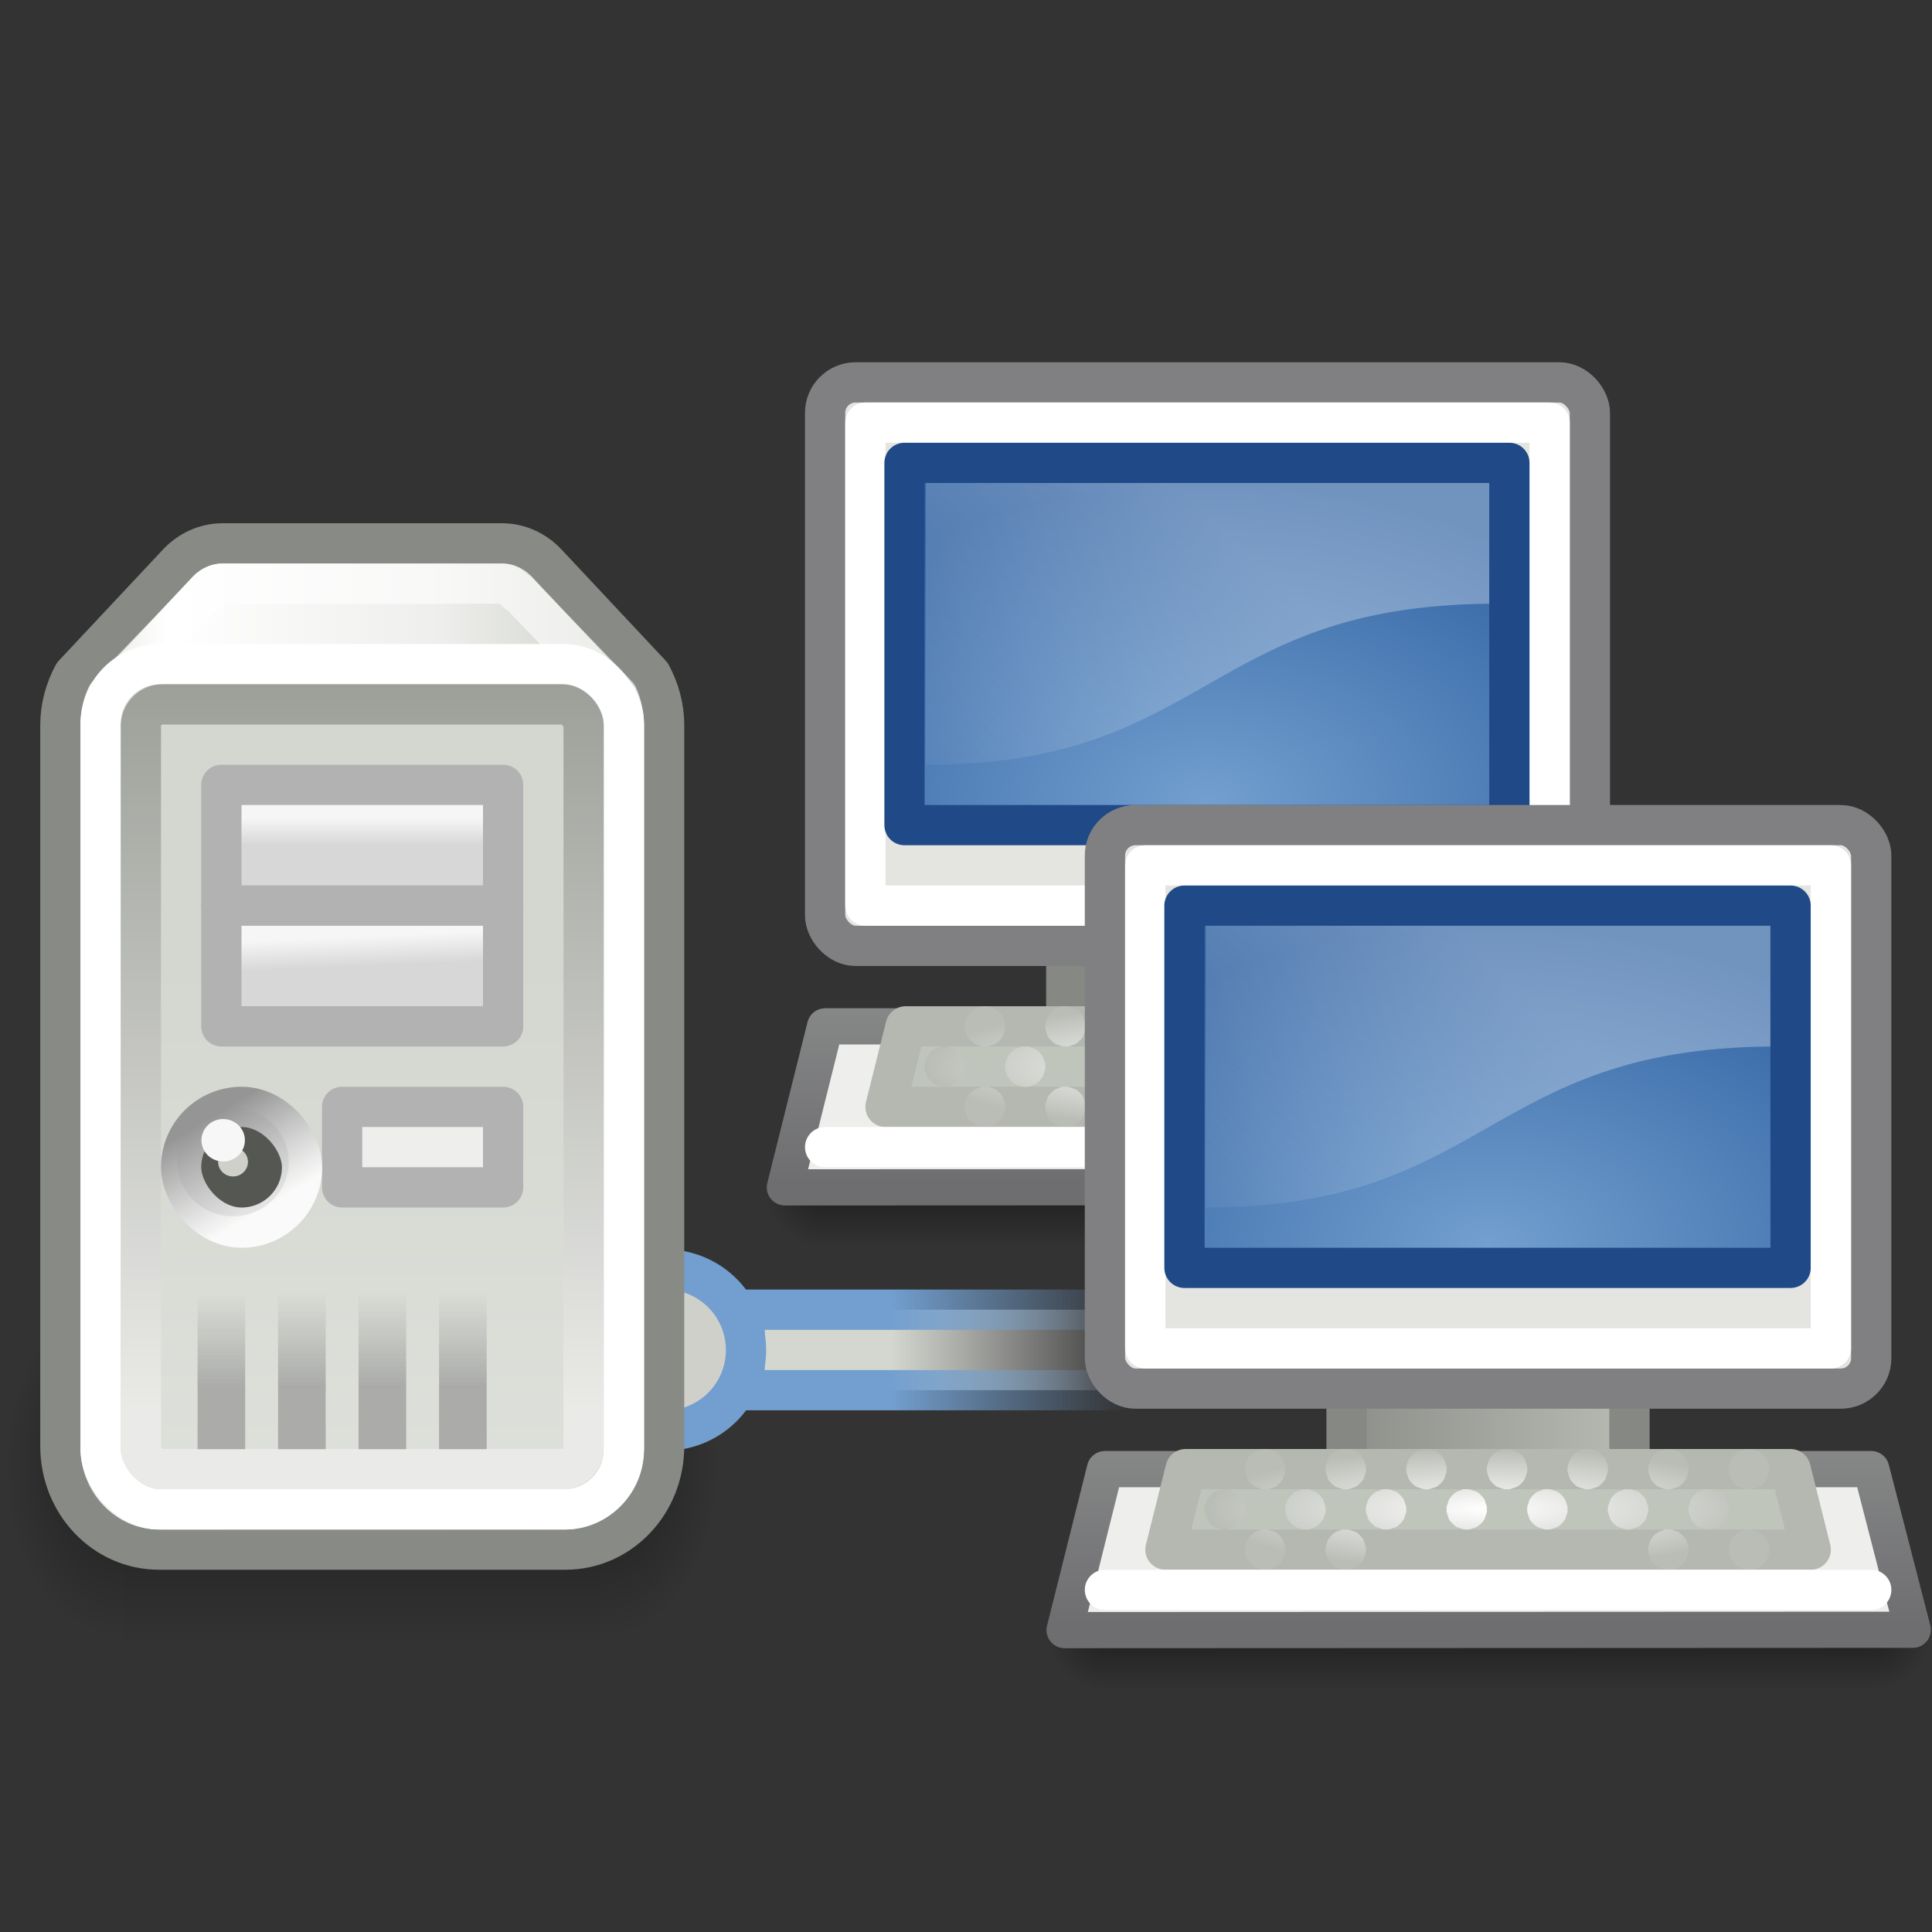 <?xml version="1.0" encoding="UTF-8" standalone="no"?>
<!-- Created with Inkscape (http://www.inkscape.org/) -->
<svg xmlns:dc="http://purl.org/dc/elements/1.1/" xmlns:cc="http://web.resource.org/cc/" xmlns:rdf="http://www.w3.org/1999/02/22-rdf-syntax-ns#" xmlns:svg="http://www.w3.org/2000/svg" xmlns="http://www.w3.org/2000/svg" xmlns:xlink="http://www.w3.org/1999/xlink" xmlns:sodipodi="http://sodipodi.sourceforge.net/DTD/sodipodi-0.dtd" xmlns:inkscape="http://www.inkscape.org/namespaces/inkscape" width="48px" height="48px" id="svg4289" sodipodi:version="0.32" inkscape:version="0.45" sodipodi:docbase="/home/dobey/Projects/gnome-icon-theme/scalable/places" sodipodi:docname="network-workgroup.svg" inkscape:export-filename="/home/andreas/project/gnome-icon-theme/scalable/places/network-workgroup.png" inkscape:export-xdpi="90" inkscape:export-ydpi="90" inkscape:output_extension="org.inkscape.output.svg.inkscape">
  <rect width="100%" height="100%" fill="#333333" stroke="none"/>
  <defs id="defs4291">
    <linearGradient inkscape:collect="always" id="linearGradient4091">
      <stop style="stop-color:black;stop-opacity:1;" offset="0" id="stop4093"/>
      <stop style="stop-color:black;stop-opacity:0;" offset="1" id="stop4095"/>
    </linearGradient>
    <linearGradient id="linearGradient2823">
      <stop style="stop-color:#d7d7d7;stop-opacity:1;" offset="0" id="stop2825"/>
      <stop style="stop-color:#f6f6f6;stop-opacity:1;" offset="1" id="stop2827"/>
    </linearGradient>
    <linearGradient id="linearGradient2833">
      <stop id="stop2835" offset="0" style="stop-color:#959595;stop-opacity:1;"/>
      <stop id="stop2837" offset="1" style="stop-color:white;stop-opacity:0.856;"/>
    </linearGradient>
    <linearGradient inkscape:collect="always" id="linearGradient5060">
      <stop style="stop-color:black;stop-opacity:1;" offset="0" id="stop5062"/>
      <stop style="stop-color:black;stop-opacity:0;" offset="1" id="stop5064"/>
    </linearGradient>
    <linearGradient id="linearGradient5048">
      <stop style="stop-color:black;stop-opacity:0;" offset="0" id="stop5050"/>
      <stop id="stop5056" offset="0.5" style="stop-color:black;stop-opacity:1;"/>
      <stop style="stop-color:black;stop-opacity:0;" offset="1" id="stop5052"/>
    </linearGradient>
    <linearGradient inkscape:collect="always" id="linearGradient5199">
      <stop style="stop-color:#959595;stop-opacity:1;" offset="0" id="stop5201"/>
      <stop style="stop-color:#959595;stop-opacity:0;" offset="1" id="stop5203"/>
    </linearGradient>
    <linearGradient gradientUnits="userSpaceOnUse" y2="10" x2="1.63" y1="2.028" x1="9.055" id="linearGradient2293" xlink:href="#linearGradient2287" inkscape:collect="always"/>
    <linearGradient gradientUnits="userSpaceOnUse" y2="6.559" x2="0.438" y1="20.375" x1="0.438" id="linearGradient2277" xlink:href="#linearGradient2271" inkscape:collect="always"/>
    <linearGradient gradientUnits="userSpaceOnUse" y2="15.535" x2="15.006" y1="15.535" x1="6.562" id="linearGradient2238" xlink:href="#linearGradient2232" inkscape:collect="always"/>
    <radialGradient r="7.001" fy="18.5" fx="11" cy="18.5" cx="11" gradientTransform="matrix(1,0,0,0.214,-2.9286e-2,13.534)" gradientUnits="userSpaceOnUse" id="radialGradient1357" xlink:href="#linearGradient2240" inkscape:collect="always"/>
    <radialGradient r="21.006" fy="56.565" fx="213.016" cy="56.565" cx="213.016" gradientTransform="matrix(0.601,0,1.491591e-5,0.376,-117.019,-10.357)" gradientUnits="userSpaceOnUse" id="radialGradient1509" xlink:href="#linearGradient4039" inkscape:collect="always"/>
    <linearGradient id="linearGradient4039" inkscape:collect="always">
      <stop id="stop4041" offset="0" style="stop-color:#729fcf"/>
      <stop id="stop4043" offset="1" style="stop-color:#3465a4"/>
    </linearGradient>
    <linearGradient id="linearGradient2232" inkscape:collect="always">
      <stop id="stop2234" offset="0" style="stop-color:#888a85"/>
      <stop id="stop2236" offset="1" style="stop-color:#babdb6"/>
    </linearGradient>
    <linearGradient id="linearGradient2240">
      <stop id="stop2242" offset="0" style="stop-color:#ffffff;stop-opacity:1;"/>
      <stop id="stop2244" offset="1" style="stop-color:#babdb6"/>
    </linearGradient>
    <linearGradient id="linearGradient2271" inkscape:collect="always">
      <stop id="stop2273" offset="0" style="stop-color:#6e6e71;stop-opacity:1;"/>
      <stop id="stop2275" offset="1" style="stop-color:#babdb6"/>
    </linearGradient>
    <linearGradient id="linearGradient2287" inkscape:collect="always">
      <stop id="stop2289" offset="0" style="stop-color:#ffffff;stop-opacity:1;"/>
      <stop id="stop2291" offset="1" style="stop-color:#ffffff;stop-opacity:0;"/>
    </linearGradient>
    <linearGradient inkscape:collect="always" xlink:href="#linearGradient2232" id="linearGradient4822" gradientUnits="userSpaceOnUse" x1="6.562" y1="15.535" x2="15.006" y2="15.535"/>
    <radialGradient inkscape:collect="always" xlink:href="#linearGradient4039" id="radialGradient4824" gradientUnits="userSpaceOnUse" gradientTransform="matrix(0.601,0,1.491591e-5,0.376,-117.019,-10.357)" cx="213.016" cy="56.565" fx="213.016" fy="56.565" r="21.006"/>
    <linearGradient inkscape:collect="always" xlink:href="#linearGradient2271" id="linearGradient4828" gradientUnits="userSpaceOnUse" x1="0.438" y1="20.375" x2="0.438" y2="6.559"/>
    <radialGradient inkscape:collect="always" xlink:href="#linearGradient2240" id="radialGradient4830" gradientUnits="userSpaceOnUse" gradientTransform="matrix(1,0,0,0.214,-2.9286e-2,13.534)" cx="11" cy="18.5" fx="11" fy="18.5" r="7.001"/>
    <linearGradient inkscape:collect="always" xlink:href="#linearGradient2287" id="linearGradient4832" gradientUnits="userSpaceOnUse" x1="9.055" y1="2.028" x2="1.63" y2="10"/>
    <linearGradient inkscape:collect="always" xlink:href="#linearGradient5048" id="linearGradient2317" gradientUnits="userSpaceOnUse" gradientTransform="matrix(2.774,0,0,1.97,-1892.179,-872.885)" x1="302.857" y1="366.648" x2="302.857" y2="609.505"/>
    <radialGradient inkscape:collect="always" xlink:href="#linearGradient5060" id="radialGradient2319" gradientUnits="userSpaceOnUse" gradientTransform="matrix(2.774,0,0,1.97,-1891.633,-872.885)" cx="605.714" cy="486.648" fx="605.714" fy="486.648" r="117.143"/>
    <radialGradient inkscape:collect="always" xlink:href="#linearGradient5060" id="radialGradient2321" gradientUnits="userSpaceOnUse" gradientTransform="matrix(-2.774,0,0,1.97,112.762,-872.885)" cx="605.714" cy="486.648" fx="605.714" fy="486.648" r="117.143"/>
    <linearGradient id="linearGradient2809">
      <stop style="stop-color:#d3d7cf;stop-opacity:1;" offset="0" id="stop2811"/>
      <stop style="stop-color:#eeeeec;stop-opacity:0;" offset="1" id="stop2813"/>
    </linearGradient>
    <linearGradient id="linearGradient3942">
      <stop id="stop3944" offset="0" style="stop-color:#888a85;stop-opacity:1"/>
      <stop id="stop3946" offset="1" style="stop-color:#eeeeec;stop-opacity:1"/>
    </linearGradient>
    <linearGradient id="linearGradient3859">
      <stop id="stop3861" offset="0" style="stop-color:#d3d7cf;stop-opacity:1"/>
      <stop id="stop3037" offset="0.31" style="stop-color:#eeeeec;stop-opacity:1;"/>
      <stop style="stop-color:white;stop-opacity:1;" offset="0.886" id="stop3039"/>
      <stop id="stop3863" offset="1" style="stop-color:#d3d7cf;stop-opacity:1"/>
    </linearGradient>
    <linearGradient id="linearGradient4175" inkscape:collect="always">
      <stop id="stop4177" offset="0" style="stop-color:#d3d7cf;stop-opacity:1"/>
      <stop id="stop4179" offset="1" style="stop-color:#eeeeec;stop-opacity:1"/>
    </linearGradient>
    <linearGradient inkscape:collect="always" id="linearGradient4391">
      <stop style="stop-color:#729fcf;stop-opacity:1" offset="0" id="stop4393"/>
      <stop style="stop-color:#729fcf;stop-opacity:0" offset="1" id="stop4395"/>
    </linearGradient>
    <linearGradient inkscape:collect="always" xlink:href="#linearGradient2809" id="linearGradient2654" gradientUnits="userSpaceOnUse" gradientTransform="matrix(-0.909,0,0,1,28.955,6.039)" x1="7.503" y1="27.5" x2="1.055" y2="27.5"/>
    <linearGradient inkscape:collect="always" xlink:href="#linearGradient4391" id="linearGradient2656" gradientUnits="userSpaceOnUse" gradientTransform="matrix(-0.909,0,0,1,28.045,9.039)" x1="6.503" y1="24.5" x2="0.055" y2="24.5"/>
    <linearGradient inkscape:collect="always" xlink:href="#linearGradient3942" id="linearGradient2694" gradientUnits="userSpaceOnUse" x1="53.562" y1="4.492" x2="53.562" y2="37.256" gradientTransform="matrix(0.526,0,0,0.6,-24.658,12.8)"/>
    <linearGradient inkscape:collect="always" xlink:href="#linearGradient4175" id="linearGradient2710" gradientUnits="userSpaceOnUse" x1="60.427" y1="18.52" x2="60.427" y2="72.083" gradientTransform="matrix(0.571,0,0,0.621,-27.5,12.222)"/>
    <linearGradient inkscape:collect="always" xlink:href="#linearGradient3859" id="linearGradient2714" gradientUnits="userSpaceOnUse" x1="73.054" y1="6.546" x2="53.619" y2="6.546" gradientTransform="matrix(0.609,0,0,0.638,-29.848,12.024)"/>
    <linearGradient inkscape:collect="always" xlink:href="#linearGradient2823" id="linearGradient2722" gradientUnits="userSpaceOnUse" gradientTransform="matrix(0.353,0,0,0.6,0.382,13.8)" x1="24.929" y1="12.001" x2="24.929" y2="10.868"/>
    <linearGradient inkscape:collect="always" xlink:href="#linearGradient2823" id="linearGradient2724" gradientUnits="userSpaceOnUse" gradientTransform="matrix(0.353,0,0,0.6,0.382,12.6)" x1="24.96" y1="19" x2="24.929" y2="17.763"/>
    <linearGradient inkscape:collect="always" xlink:href="#linearGradient2833" id="linearGradient2732" gradientUnits="userSpaceOnUse" gradientTransform="matrix(0.601,0,0,0.6,-0.606,8)" x1="10.25" y1="32.594" x2="12.5" y2="36.375"/>
    <linearGradient inkscape:collect="always" xlink:href="#linearGradient5199" id="linearGradient2744" gradientUnits="userSpaceOnUse" gradientTransform="matrix(0.622,0,0,0.508,-5.012,16.716)" x1="18.5" y1="36.929" x2="18.5" y2="30.357"/>
    <linearGradient inkscape:collect="always" xlink:href="#linearGradient5199" id="linearGradient2746" gradientUnits="userSpaceOnUse" gradientTransform="matrix(0.622,0,0,0.508,-3.012,16.668)" x1="18.5" y1="36.929" x2="18.5" y2="30.357"/>
    <linearGradient inkscape:collect="always" xlink:href="#linearGradient5199" id="linearGradient2748" gradientUnits="userSpaceOnUse" gradientTransform="matrix(0.622,0,0,0.508,-1.012,16.668)" x1="18.5" y1="36.929" x2="18.5" y2="30.357"/>
    <linearGradient inkscape:collect="always" xlink:href="#linearGradient5199" id="linearGradient2750" gradientUnits="userSpaceOnUse" gradientTransform="matrix(0.622,0,0,0.508,0.988,16.668)" x1="18.5" y1="36.929" x2="18.5" y2="30.357"/>
    <radialGradient inkscape:collect="always" xlink:href="#linearGradient4091" id="radialGradient4097" cx="26" cy="40.5" fx="26" fy="40.5" r="0.75" gradientTransform="matrix(2,0,0,2,-79.5,-121.5)" gradientUnits="userSpaceOnUse"/>
    <radialGradient inkscape:collect="always" xlink:href="#linearGradient4091" id="radialGradient4101" gradientUnits="userSpaceOnUse" gradientTransform="matrix(2,0,0,2,-5.5,-40.5)" cx="26" cy="40.5" fx="26" fy="40.5" r="0.75"/>
    <linearGradient inkscape:collect="always" xlink:href="#linearGradient5048" id="linearGradient4111" x1="36.438" y1="42" x2="36.438" y2="38.999" gradientUnits="userSpaceOnUse"/>
    <radialGradient inkscape:collect="always" xlink:href="#linearGradient4091" id="radialGradient4126" gradientUnits="userSpaceOnUse" gradientTransform="matrix(2,0,0,2,-79.5,-121.5)" cx="26" cy="40.5" fx="26" fy="40.5" r="0.75"/>
    <radialGradient inkscape:collect="always" xlink:href="#linearGradient4091" id="radialGradient4128" gradientUnits="userSpaceOnUse" gradientTransform="matrix(2,0,0,2,-5.5,-40.5)" cx="26" cy="40.5" fx="26" fy="40.5" r="0.75"/>
    <linearGradient inkscape:collect="always" xlink:href="#linearGradient5048" id="linearGradient4130" gradientUnits="userSpaceOnUse" x1="36.438" y1="42" x2="36.438" y2="38.999"/>
  </defs>
  <sodipodi:namedview id="base" pagecolor="white" bordercolor="#d3d3d3" borderopacity="1" inkscape:pageopacity="0" inkscape:pageshadow="2" inkscape:zoom="1" inkscape:cx="34.879131" inkscape:cy="27.43498" inkscape:current-layer="layer1" showgrid="false" inkscape:grid-bbox="true" inkscape:document-units="px" inkscape:window-width="1139" inkscape:window-height="934" inkscape:window-x="333" inkscape:window-y="65" inkscape:showpageshadow="false" showborder="true" gridspacingx="0.5px" gridspacingy="0.5px" gridempspacing="2" inkscape:grid-points="true" width="32px" height="32px"/>
  <g id="layer1" inkscape:label="Layer 1" inkscape:groupmode="layer">
    <path style="fill:url(#linearGradient2654);fill-opacity:1;stroke:url(#linearGradient2656);stroke-width:1;stroke-linecap:round;stroke-linejoin:miter;stroke-miterlimit:4;stroke-dasharray:none;stroke-opacity:1" d="M 28.5,32.539 L 18.5,32.539 L 18.5,34.539 L 28.5,34.539" id="path6845" sodipodi:nodetypes="cccc"/>
    <g id="g4132" style="opacity:0.4">
      <g transform="translate(-7,-11)" style="opacity:1" id="g4118">
        <rect style="opacity:1;color:black;fill:url(#radialGradient4126);fill-opacity:1;fill-rule:nonzero;stroke:none;stroke-width:1;stroke-linecap:round;stroke-linejoin:round;marker:none;marker-start:none;marker-mid:none;marker-end:none;stroke-miterlimit:4;stroke-dasharray:none;stroke-dashoffset:1.4;stroke-opacity:1;visibility:visible;display:inline;overflow:visible" id="rect4120" width="1.5" height="3" x="-27.5" y="-42" transform="scale(-1,-1)"/>
        <rect style="opacity:1;color:black;fill:url(#radialGradient4128);fill-opacity:1;fill-rule:nonzero;stroke:none;stroke-width:1;stroke-linecap:round;stroke-linejoin:round;marker:none;marker-start:none;marker-mid:none;marker-end:none;stroke-miterlimit:4;stroke-dasharray:none;stroke-dashoffset:1.4;stroke-opacity:1;visibility:visible;display:inline;overflow:visible" id="rect4122" width="1.5" height="3" x="46.5" y="39"/>
        <rect style="opacity:1;color:black;fill:url(#linearGradient4130);fill-opacity:1;fill-rule:nonzero;stroke:none;stroke-width:1;stroke-linecap:round;stroke-linejoin:round;marker:none;marker-start:none;marker-mid:none;marker-end:none;stroke-miterlimit:4;stroke-dasharray:none;stroke-dashoffset:1.4;stroke-opacity:1;visibility:visible;display:inline;overflow:visible" id="rect4124" width="19" height="3" x="27.5" y="39"/>
      </g>
      <g style="opacity:1" id="g4113">
        <rect style="opacity:1;color:black;fill:url(#radialGradient4097);fill-opacity:1;fill-rule:nonzero;stroke:none;stroke-width:1;stroke-linecap:round;stroke-linejoin:round;marker:none;marker-start:none;marker-mid:none;marker-end:none;stroke-miterlimit:4;stroke-dasharray:none;stroke-dashoffset:1.4;stroke-opacity:1;visibility:visible;display:inline;overflow:visible" id="rect4081" width="1.5" height="3" x="-27.5" y="-42" transform="scale(-1,-1)"/>
        <rect style="opacity:1;color:black;fill:url(#radialGradient4101);fill-opacity:1;fill-rule:nonzero;stroke:none;stroke-width:1;stroke-linecap:round;stroke-linejoin:round;marker:none;marker-start:none;marker-mid:none;marker-end:none;stroke-miterlimit:4;stroke-dasharray:none;stroke-dashoffset:1.4;stroke-opacity:1;visibility:visible;display:inline;overflow:visible" id="rect4099" width="1.5" height="3" x="46.5" y="39"/>
        <rect style="opacity:1;color:black;fill:url(#linearGradient4111);fill-opacity:1.0;fill-rule:nonzero;stroke:none;stroke-width:1;stroke-linecap:round;stroke-linejoin:round;marker:none;marker-start:none;marker-mid:none;marker-end:none;stroke-miterlimit:4;stroke-dasharray:none;stroke-dashoffset:1.4;stroke-opacity:1;visibility:visible;display:inline;overflow:visible" id="rect4103" width="19" height="3" x="27.5" y="39"/>
      </g>
    </g>
    <g id="g4784" transform="translate(19,9)">
      <g inkscape:label="Shadow" id="g4786"/>
      <g style="display:inline" inkscape:label="Lavoro" id="g4788">
        <g transform="translate(0,15.066)" inkscape:label="Shadow" id="g4790"/>
        <g transform="translate(0,15.066)" style="display:inline" inkscape:label="Lavoro" id="g4792"/>
        <rect y="13.571" x="7.491" height="3.929" width="7.015" id="rect4794" style="opacity:1;color:black;fill:url(#linearGradient4822);fill-opacity:1;fill-rule:nonzero;stroke:#868883;stroke-width:1;stroke-linecap:round;stroke-linejoin:miter;marker:none;marker-start:none;marker-mid:none;marker-end:none;stroke-miterlimit:4;stroke-dasharray:none;stroke-dashoffset:0;stroke-opacity:1;visibility:visible;display:inline;overflow:visible"/>
        <rect ry="0.756" rx="0.759" y="0.5" x="1.5" height="14" width="19" id="rect4796" style="opacity:1;color:black;fill:#e4e4e1;fill-opacity:1;fill-rule:nonzero;stroke:#808083;stroke-width:1;stroke-linecap:round;stroke-linejoin:round;marker:none;marker-start:none;marker-mid:none;marker-end:none;stroke-miterlimit:4;stroke-dasharray:none;stroke-dashoffset:0;stroke-opacity:1;visibility:visible;display:inline;overflow:visible"/>
        <rect ry="0" rx="0" y="1.5" x="2.5" height="12" width="17" id="rect4798" style="opacity:1;color:black;fill:none;fill-opacity:1;fill-rule:nonzero;stroke:white;stroke-width:1;stroke-linecap:round;stroke-linejoin:round;marker:none;marker-start:none;marker-mid:none;marker-end:none;stroke-miterlimit:4;stroke-dasharray:none;stroke-dashoffset:0;stroke-opacity:1;visibility:visible;display:inline;overflow:visible"/>
        <rect y="2.5" x="3.472" height="9" width="15.028" id="rect4800" style="opacity:1;color:black;fill:url(#radialGradient4824);fill-opacity:1;fill-rule:nonzero;stroke:#204a87;stroke-width:1;stroke-linecap:round;stroke-linejoin:round;marker:none;marker-start:none;marker-mid:none;marker-end:none;stroke-miterlimit:4;stroke-dasharray:none;stroke-dashoffset:0;stroke-opacity:1;visibility:visible;display:inline;overflow:visible"/>
        <g id="g4804">
          <path sodipodi:nodetypes="ccccc" id="path4806" d="M 1.5,16.5 L 20.5,16.5 L 21.529,20.491 L 0.5,20.5 L 1.5,16.5 z " style="color:black;fill:#eeeeec;fill-opacity:1;fill-rule:nonzero;stroke:url(#linearGradient4828);stroke-width:0.9;stroke-linecap:round;stroke-linejoin:round;marker:none;marker-start:none;marker-mid:none;marker-end:none;stroke-miterlimit:4;stroke-dasharray:none;stroke-dashoffset:0;stroke-opacity:1;visibility:visible;display:inline;overflow:visible"/>
          <path sodipodi:nodetypes="ccccc" id="path4808" d="M 3.5,16.5 L 18.5,16.5 L 19,18.5 L 3,18.5 L 3.5,16.5 z " style="color:black;fill:#bfc5ba;fill-opacity:1;fill-rule:nonzero;stroke:#b5b8b1;stroke-width:1;stroke-linecap:round;stroke-linejoin:round;marker:none;marker-start:none;marker-mid:none;marker-end:none;stroke-miterlimit:4;stroke-dashoffset:0;stroke-opacity:1;visibility:visible;display:inline;overflow:visible"/>
        </g>
        <path id="path4810" d="M 5.377,16 C 5.361,16.003 5.33,16.026 5.314,16.031 C 5.291,16.04 5.242,16.051 5.221,16.062 C 5.152,16.104 5.075,16.181 5.033,16.25 C 5.022,16.271 5.01,16.321 5.002,16.344 C 4.995,16.367 4.975,16.413 4.971,16.438 C 4.969,16.454 4.971,16.483 4.971,16.5 C 4.971,16.517 4.969,16.546 4.971,16.562 C 4.975,16.587 4.995,16.633 5.002,16.656 C 5.01,16.679 5.022,16.729 5.033,16.75 C 5.075,16.819 5.152,16.896 5.221,16.938 C 5.242,16.949 5.291,16.96 5.314,16.969 C 5.338,16.976 5.383,16.996 5.408,17 C 5.425,17.002 5.453,17 5.471,17 C 5.488,17 5.516,17.002 5.533,17 C 5.558,16.996 5.603,16.976 5.627,16.969 C 5.65,16.96 5.699,16.949 5.721,16.938 C 5.789,16.896 5.866,16.819 5.908,16.75 C 5.92,16.729 5.931,16.679 5.939,16.656 C 5.947,16.633 5.967,16.587 5.971,16.562 C 5.972,16.546 5.971,16.517 5.971,16.5 C 5.971,16.483 5.972,16.454 5.971,16.438 C 5.967,16.413 5.947,16.367 5.939,16.344 C 5.931,16.321 5.92,16.271 5.908,16.25 C 5.866,16.181 5.789,16.104 5.721,16.062 C 5.699,16.051 5.65,16.04 5.627,16.031 C 5.603,16.024 5.558,16.004 5.533,16 C 5.516,15.998 5.488,16 5.471,16 C 5.453,16 5.425,15.998 5.408,16 C 5.4,16.001 5.385,15.998 5.377,16 z M 7.377,16 C 7.361,16.003 7.33,16.026 7.314,16.031 C 7.291,16.04 7.242,16.051 7.221,16.062 C 7.152,16.104 7.075,16.181 7.033,16.25 C 7.022,16.271 7.01,16.321 7.002,16.344 C 6.995,16.367 6.975,16.413 6.971,16.438 C 6.969,16.454 6.971,16.483 6.971,16.5 C 6.971,16.517 6.969,16.546 6.971,16.562 C 6.975,16.587 6.995,16.633 7.002,16.656 C 7.01,16.679 7.022,16.729 7.033,16.75 C 7.075,16.819 7.152,16.896 7.221,16.938 C 7.242,16.949 7.291,16.96 7.314,16.969 C 7.338,16.976 7.383,16.996 7.408,17 C 7.425,17.002 7.453,17 7.471,17 C 7.488,17 7.516,17.002 7.533,17 C 7.558,16.996 7.603,16.976 7.627,16.969 C 7.65,16.96 7.699,16.949 7.721,16.938 C 7.789,16.896 7.866,16.819 7.908,16.75 C 7.92,16.729 7.931,16.679 7.939,16.656 C 7.947,16.633 7.967,16.587 7.971,16.562 C 7.972,16.546 7.971,16.517 7.971,16.5 C 7.971,16.483 7.972,16.454 7.971,16.438 C 7.967,16.413 7.947,16.367 7.939,16.344 C 7.931,16.321 7.92,16.271 7.908,16.25 C 7.866,16.181 7.789,16.104 7.721,16.062 C 7.699,16.051 7.65,16.04 7.627,16.031 C 7.603,16.024 7.558,16.004 7.533,16 C 7.516,15.998 7.488,16 7.471,16 C 7.453,16 7.425,15.998 7.408,16 C 7.4,16.001 7.385,15.998 7.377,16 z M 9.377,16 C 9.361,16.003 9.33,16.026 9.314,16.031 C 9.291,16.04 9.242,16.051 9.221,16.062 C 9.152,16.104 9.075,16.181 9.033,16.25 C 9.022,16.271 9.01,16.321 9.002,16.344 C 8.995,16.367 8.975,16.413 8.971,16.438 C 8.969,16.454 8.971,16.483 8.971,16.5 C 8.971,16.517 8.969,16.546 8.971,16.562 C 8.975,16.587 8.995,16.633 9.002,16.656 C 9.01,16.679 9.022,16.729 9.033,16.75 C 9.075,16.819 9.152,16.896 9.221,16.938 C 9.242,16.949 9.291,16.96 9.314,16.969 C 9.338,16.976 9.383,16.996 9.408,17 C 9.425,17.002 9.453,17 9.471,17 C 9.488,17 9.516,17.002 9.533,17 C 9.558,16.996 9.603,16.976 9.627,16.969 C 9.65,16.96 9.699,16.949 9.721,16.938 C 9.789,16.896 9.866,16.819 9.908,16.75 C 9.92,16.729 9.931,16.679 9.939,16.656 C 9.947,16.633 9.967,16.587 9.971,16.562 C 9.972,16.546 9.971,16.517 9.971,16.5 C 9.971,16.483 9.972,16.454 9.971,16.438 C 9.967,16.413 9.947,16.367 9.939,16.344 C 9.931,16.321 9.92,16.271 9.908,16.25 C 9.866,16.181 9.789,16.104 9.721,16.062 C 9.699,16.051 9.65,16.04 9.627,16.031 C 9.603,16.024 9.558,16.004 9.533,16 C 9.516,15.998 9.488,16 9.471,16 C 9.453,16 9.425,15.998 9.408,16 C 9.4,16.001 9.385,15.998 9.377,16 z M 11.377,16 C 11.361,16.003 11.33,16.026 11.314,16.031 C 11.291,16.04 11.242,16.051 11.221,16.062 C 11.152,16.104 11.075,16.181 11.033,16.25 C 11.022,16.271 11.01,16.321 11.002,16.344 C 10.995,16.367 10.975,16.413 10.971,16.438 C 10.969,16.454 10.971,16.483 10.971,16.5 C 10.971,16.517 10.969,16.546 10.971,16.562 C 10.975,16.587 10.995,16.633 11.002,16.656 C 11.01,16.679 11.022,16.729 11.033,16.75 C 11.075,16.819 11.152,16.896 11.221,16.938 C 11.242,16.949 11.291,16.96 11.314,16.969 C 11.338,16.976 11.383,16.996 11.408,17 C 11.425,17.002 11.453,17 11.471,17 C 11.488,17 11.516,17.002 11.533,17 C 11.558,16.996 11.603,16.976 11.627,16.969 C 11.65,16.96 11.699,16.949 11.721,16.938 C 11.789,16.896 11.866,16.819 11.908,16.75 C 11.92,16.729 11.931,16.679 11.939,16.656 C 11.947,16.633 11.967,16.587 11.971,16.562 C 11.972,16.546 11.971,16.517 11.971,16.5 C 11.971,16.483 11.972,16.454 11.971,16.438 C 11.967,16.413 11.947,16.367 11.939,16.344 C 11.931,16.321 11.92,16.271 11.908,16.25 C 11.866,16.181 11.789,16.104 11.721,16.062 C 11.699,16.051 11.65,16.04 11.627,16.031 C 11.603,16.024 11.558,16.004 11.533,16 C 11.516,15.998 11.488,16 11.471,16 C 11.453,16 11.425,15.998 11.408,16 C 11.4,16.001 11.385,15.998 11.377,16 z M 13.377,16 C 13.361,16.003 13.33,16.026 13.314,16.031 C 13.291,16.04 13.242,16.051 13.221,16.062 C 13.152,16.104 13.075,16.181 13.033,16.25 C 13.022,16.271 13.01,16.321 13.002,16.344 C 12.995,16.367 12.975,16.413 12.971,16.438 C 12.969,16.454 12.971,16.483 12.971,16.5 C 12.971,16.517 12.969,16.546 12.971,16.562 C 12.975,16.587 12.995,16.633 13.002,16.656 C 13.01,16.679 13.022,16.729 13.033,16.75 C 13.075,16.819 13.152,16.896 13.221,16.938 C 13.242,16.949 13.291,16.96 13.314,16.969 C 13.338,16.976 13.383,16.996 13.408,17 C 13.425,17.002 13.453,17 13.471,17 C 13.488,17 13.516,17.002 13.533,17 C 13.558,16.996 13.603,16.976 13.627,16.969 C 13.65,16.96 13.699,16.949 13.721,16.938 C 13.789,16.896 13.866,16.819 13.908,16.75 C 13.92,16.729 13.931,16.679 13.939,16.656 C 13.947,16.633 13.967,16.587 13.971,16.562 C 13.972,16.546 13.971,16.517 13.971,16.5 C 13.971,16.483 13.972,16.454 13.971,16.438 C 13.967,16.413 13.947,16.367 13.939,16.344 C 13.931,16.321 13.92,16.271 13.908,16.25 C 13.866,16.181 13.789,16.104 13.721,16.062 C 13.699,16.051 13.65,16.04 13.627,16.031 C 13.603,16.024 13.558,16.004 13.533,16 C 13.516,15.998 13.488,16 13.471,16 C 13.453,16 13.425,15.998 13.408,16 C 13.4,16.001 13.385,15.998 13.377,16 z M 15.377,16 C 15.361,16.003 15.33,16.026 15.314,16.031 C 15.291,16.04 15.242,16.051 15.221,16.062 C 15.152,16.104 15.075,16.181 15.033,16.25 C 15.022,16.271 15.01,16.321 15.002,16.344 C 14.995,16.367 14.975,16.413 14.971,16.438 C 14.969,16.454 14.971,16.483 14.971,16.5 C 14.971,16.517 14.969,16.546 14.971,16.562 C 14.975,16.587 14.995,16.633 15.002,16.656 C 15.01,16.679 15.022,16.729 15.033,16.75 C 15.075,16.819 15.152,16.896 15.221,16.938 C 15.242,16.949 15.291,16.96 15.314,16.969 C 15.338,16.976 15.383,16.996 15.408,17 C 15.425,17.002 15.453,17 15.471,17 C 15.488,17 15.516,17.002 15.533,17 C 15.558,16.996 15.603,16.976 15.627,16.969 C 15.65,16.96 15.699,16.949 15.721,16.938 C 15.789,16.896 15.866,16.819 15.908,16.75 C 15.92,16.729 15.931,16.679 15.939,16.656 C 15.947,16.633 15.967,16.587 15.971,16.562 C 15.972,16.546 15.971,16.517 15.971,16.5 C 15.971,16.483 15.972,16.454 15.971,16.438 C 15.967,16.413 15.947,16.367 15.939,16.344 C 15.931,16.321 15.92,16.271 15.908,16.25 C 15.866,16.181 15.789,16.104 15.721,16.062 C 15.699,16.051 15.65,16.04 15.627,16.031 C 15.603,16.024 15.558,16.004 15.533,16 C 15.516,15.998 15.488,16 15.471,16 C 15.453,16 15.425,15.998 15.408,16 C 15.4,16.001 15.385,15.998 15.377,16 z M 17.377,16 C 17.361,16.003 17.33,16.026 17.314,16.031 C 17.291,16.04 17.242,16.051 17.221,16.062 C 17.152,16.104 17.075,16.181 17.033,16.25 C 17.022,16.271 17.01,16.321 17.002,16.344 C 16.995,16.367 16.975,16.413 16.971,16.438 C 16.969,16.454 16.971,16.483 16.971,16.5 C 16.971,16.517 16.969,16.546 16.971,16.562 C 16.975,16.587 16.995,16.633 17.002,16.656 C 17.01,16.679 17.022,16.729 17.033,16.75 C 17.075,16.819 17.152,16.896 17.221,16.938 C 17.242,16.949 17.291,16.96 17.314,16.969 C 17.338,16.976 17.383,16.996 17.408,17 C 17.425,17.002 17.453,17 17.471,17 C 17.488,17 17.516,17.002 17.533,17 C 17.558,16.996 17.603,16.976 17.627,16.969 C 17.65,16.96 17.699,16.949 17.721,16.938 C 17.789,16.896 17.866,16.819 17.908,16.75 C 17.92,16.729 17.931,16.679 17.939,16.656 C 17.947,16.633 17.967,16.587 17.971,16.562 C 17.972,16.546 17.971,16.517 17.971,16.5 C 17.971,16.483 17.972,16.454 17.971,16.438 C 17.967,16.413 17.947,16.367 17.939,16.344 C 17.931,16.321 17.92,16.271 17.908,16.25 C 17.866,16.181 17.789,16.104 17.721,16.062 C 17.699,16.051 17.65,16.04 17.627,16.031 C 17.603,16.024 17.558,16.004 17.533,16 C 17.516,15.998 17.488,16 17.471,16 C 17.453,16 17.425,15.998 17.408,16 C 17.4,16.001 17.385,15.998 17.377,16 z M 4.377,17 C 4.361,17.003 4.33,17.026 4.314,17.031 C 4.291,17.04 4.242,17.051 4.221,17.062 C 4.152,17.104 4.075,17.181 4.033,17.25 C 4.022,17.271 4.01,17.321 4.002,17.344 C 3.995,17.367 3.975,17.413 3.971,17.438 C 3.969,17.454 3.971,17.483 3.971,17.5 C 3.971,17.517 3.969,17.546 3.971,17.562 C 3.975,17.587 3.995,17.633 4.002,17.656 C 4.01,17.679 4.022,17.729 4.033,17.75 C 4.075,17.819 4.152,17.896 4.221,17.938 C 4.242,17.949 4.291,17.96 4.314,17.969 C 4.338,17.976 4.383,17.996 4.408,18 C 4.425,18.002 4.453,18 4.471,18 C 4.488,18 4.516,18.002 4.533,18 C 4.558,17.996 4.603,17.976 4.627,17.969 C 4.65,17.96 4.699,17.949 4.721,17.938 C 4.789,17.896 4.866,17.819 4.908,17.75 C 4.92,17.729 4.931,17.679 4.939,17.656 C 4.947,17.633 4.967,17.587 4.971,17.562 C 4.972,17.546 4.971,17.517 4.971,17.5 C 4.971,17.483 4.972,17.454 4.971,17.438 C 4.967,17.413 4.947,17.367 4.939,17.344 C 4.931,17.321 4.92,17.271 4.908,17.25 C 4.866,17.181 4.789,17.104 4.721,17.062 C 4.699,17.051 4.65,17.04 4.627,17.031 C 4.603,17.024 4.558,17.004 4.533,17 C 4.516,16.998 4.488,17 4.471,17 C 4.453,17 4.425,16.998 4.408,17 C 4.4,17.001 4.385,16.998 4.377,17 z M 6.377,17 C 6.361,17.003 6.33,17.026 6.314,17.031 C 6.291,17.04 6.242,17.051 6.221,17.062 C 6.152,17.104 6.075,17.181 6.033,17.25 C 6.022,17.271 6.01,17.321 6.002,17.344 C 5.995,17.367 5.975,17.413 5.971,17.438 C 5.969,17.454 5.971,17.483 5.971,17.5 C 5.971,17.517 5.969,17.546 5.971,17.562 C 5.975,17.587 5.995,17.633 6.002,17.656 C 6.01,17.679 6.022,17.729 6.033,17.75 C 6.075,17.819 6.152,17.896 6.221,17.938 C 6.242,17.949 6.291,17.96 6.314,17.969 C 6.338,17.976 6.383,17.996 6.408,18 C 6.425,18.002 6.453,18 6.471,18 C 6.488,18 6.516,18.002 6.533,18 C 6.558,17.996 6.603,17.976 6.627,17.969 C 6.65,17.96 6.699,17.949 6.721,17.938 C 6.789,17.896 6.866,17.819 6.908,17.75 C 6.92,17.729 6.931,17.679 6.939,17.656 C 6.947,17.633 6.967,17.587 6.971,17.562 C 6.972,17.546 6.971,17.517 6.971,17.5 C 6.971,17.483 6.972,17.454 6.971,17.438 C 6.967,17.413 6.947,17.367 6.939,17.344 C 6.931,17.321 6.92,17.271 6.908,17.25 C 6.866,17.181 6.789,17.104 6.721,17.062 C 6.699,17.051 6.65,17.04 6.627,17.031 C 6.603,17.024 6.558,17.004 6.533,17 C 6.516,16.998 6.488,17 6.471,17 C 6.453,17 6.425,16.998 6.408,17 C 6.4,17.001 6.385,16.998 6.377,17 z M 8.377,17 C 8.361,17.003 8.33,17.026 8.314,17.031 C 8.291,17.04 8.242,17.051 8.221,17.062 C 8.152,17.104 8.075,17.181 8.033,17.25 C 8.022,17.271 8.01,17.321 8.002,17.344 C 7.995,17.367 7.975,17.413 7.971,17.438 C 7.969,17.454 7.971,17.483 7.971,17.5 C 7.971,17.517 7.969,17.546 7.971,17.562 C 7.975,17.587 7.995,17.633 8.002,17.656 C 8.01,17.679 8.022,17.729 8.033,17.75 C 8.075,17.819 8.152,17.896 8.221,17.938 C 8.242,17.949 8.291,17.96 8.314,17.969 C 8.338,17.976 8.383,17.996 8.408,18 C 8.425,18.002 8.453,18 8.471,18 C 8.488,18 8.516,18.002 8.533,18 C 8.558,17.996 8.603,17.976 8.627,17.969 C 8.65,17.96 8.699,17.949 8.721,17.938 C 8.789,17.896 8.866,17.819 8.908,17.75 C 8.92,17.729 8.931,17.679 8.939,17.656 C 8.947,17.633 8.967,17.587 8.971,17.562 C 8.972,17.546 8.971,17.517 8.971,17.5 C 8.971,17.483 8.972,17.454 8.971,17.438 C 8.967,17.413 8.947,17.367 8.939,17.344 C 8.931,17.321 8.92,17.271 8.908,17.25 C 8.866,17.181 8.789,17.104 8.721,17.062 C 8.699,17.051 8.65,17.04 8.627,17.031 C 8.603,17.024 8.558,17.004 8.533,17 C 8.516,16.998 8.488,17 8.471,17 C 8.453,17 8.425,16.998 8.408,17 C 8.4,17.001 8.385,16.998 8.377,17 z M 10.377,17 C 10.361,17.003 10.33,17.026 10.314,17.031 C 10.291,17.04 10.242,17.051 10.221,17.062 C 10.152,17.104 10.075,17.181 10.033,17.25 C 10.022,17.271 10.01,17.321 10.002,17.344 C 9.995,17.367 9.975,17.413 9.971,17.438 C 9.969,17.454 9.971,17.483 9.971,17.5 C 9.971,17.517 9.969,17.546 9.971,17.562 C 9.975,17.587 9.995,17.633 10.002,17.656 C 10.01,17.679 10.022,17.729 10.033,17.75 C 10.075,17.819 10.152,17.896 10.221,17.938 C 10.242,17.949 10.291,17.96 10.314,17.969 C 10.338,17.976 10.383,17.996 10.408,18 C 10.425,18.002 10.453,18 10.471,18 C 10.488,18 10.516,18.002 10.533,18 C 10.558,17.996 10.603,17.976 10.627,17.969 C 10.65,17.96 10.699,17.949 10.721,17.938 C 10.789,17.896 10.866,17.819 10.908,17.75 C 10.92,17.729 10.931,17.679 10.939,17.656 C 10.947,17.633 10.967,17.587 10.971,17.562 C 10.972,17.546 10.971,17.517 10.971,17.5 C 10.971,17.483 10.972,17.454 10.971,17.438 C 10.967,17.413 10.947,17.367 10.939,17.344 C 10.931,17.321 10.92,17.271 10.908,17.25 C 10.866,17.181 10.789,17.104 10.721,17.062 C 10.699,17.051 10.65,17.04 10.627,17.031 C 10.603,17.024 10.558,17.004 10.533,17 C 10.516,16.998 10.488,17 10.471,17 C 10.453,17 10.425,16.998 10.408,17 C 10.4,17.001 10.385,16.998 10.377,17 z M 12.377,17 C 12.361,17.003 12.33,17.026 12.314,17.031 C 12.291,17.04 12.242,17.051 12.221,17.062 C 12.152,17.104 12.075,17.181 12.033,17.25 C 12.022,17.271 12.01,17.321 12.002,17.344 C 11.995,17.367 11.975,17.413 11.971,17.438 C 11.969,17.454 11.971,17.483 11.971,17.5 C 11.971,17.517 11.969,17.546 11.971,17.562 C 11.975,17.587 11.995,17.633 12.002,17.656 C 12.01,17.679 12.022,17.729 12.033,17.75 C 12.075,17.819 12.152,17.896 12.221,17.938 C 12.242,17.949 12.291,17.96 12.314,17.969 C 12.338,17.976 12.383,17.996 12.408,18 C 12.425,18.002 12.453,18 12.471,18 C 12.488,18 12.516,18.002 12.533,18 C 12.558,17.996 12.603,17.976 12.627,17.969 C 12.65,17.96 12.699,17.949 12.721,17.938 C 12.789,17.896 12.866,17.819 12.908,17.75 C 12.92,17.729 12.931,17.679 12.939,17.656 C 12.947,17.633 12.967,17.587 12.971,17.562 C 12.972,17.546 12.971,17.517 12.971,17.5 C 12.971,17.483 12.972,17.454 12.971,17.438 C 12.967,17.413 12.947,17.367 12.939,17.344 C 12.931,17.321 12.92,17.271 12.908,17.25 C 12.866,17.181 12.789,17.104 12.721,17.062 C 12.699,17.051 12.65,17.04 12.627,17.031 C 12.603,17.024 12.558,17.004 12.533,17 C 12.516,16.998 12.488,17 12.471,17 C 12.453,17 12.425,16.998 12.408,17 C 12.4,17.001 12.385,16.998 12.377,17 z M 14.377,17 C 14.361,17.003 14.33,17.026 14.314,17.031 C 14.291,17.04 14.242,17.051 14.221,17.062 C 14.152,17.104 14.075,17.181 14.033,17.25 C 14.022,17.271 14.01,17.321 14.002,17.344 C 13.995,17.367 13.975,17.413 13.971,17.438 C 13.969,17.454 13.971,17.483 13.971,17.5 C 13.971,17.517 13.969,17.546 13.971,17.562 C 13.975,17.587 13.995,17.633 14.002,17.656 C 14.01,17.679 14.022,17.729 14.033,17.75 C 14.075,17.819 14.152,17.896 14.221,17.938 C 14.242,17.949 14.291,17.96 14.314,17.969 C 14.338,17.976 14.383,17.996 14.408,18 C 14.425,18.002 14.453,18 14.471,18 C 14.488,18 14.516,18.002 14.533,18 C 14.558,17.996 14.603,17.976 14.627,17.969 C 14.65,17.96 14.699,17.949 14.721,17.938 C 14.789,17.896 14.866,17.819 14.908,17.75 C 14.92,17.729 14.931,17.679 14.939,17.656 C 14.947,17.633 14.967,17.587 14.971,17.562 C 14.972,17.546 14.971,17.517 14.971,17.5 C 14.971,17.483 14.972,17.454 14.971,17.438 C 14.967,17.413 14.947,17.367 14.939,17.344 C 14.931,17.321 14.92,17.271 14.908,17.25 C 14.866,17.181 14.789,17.104 14.721,17.062 C 14.699,17.051 14.65,17.04 14.627,17.031 C 14.603,17.024 14.558,17.004 14.533,17 C 14.516,16.998 14.488,17 14.471,17 C 14.453,17 14.425,16.998 14.408,17 C 14.4,17.001 14.385,16.998 14.377,17 z M 16.377,17 C 16.361,17.003 16.33,17.026 16.314,17.031 C 16.291,17.04 16.242,17.051 16.221,17.062 C 16.152,17.104 16.075,17.181 16.033,17.25 C 16.022,17.271 16.01,17.321 16.002,17.344 C 15.995,17.367 15.975,17.413 15.971,17.438 C 15.969,17.454 15.971,17.483 15.971,17.5 C 15.971,17.517 15.969,17.546 15.971,17.562 C 15.975,17.587 15.995,17.633 16.002,17.656 C 16.01,17.679 16.022,17.729 16.033,17.75 C 16.075,17.819 16.152,17.896 16.221,17.938 C 16.242,17.949 16.291,17.96 16.314,17.969 C 16.338,17.976 16.383,17.996 16.408,18 C 16.425,18.002 16.453,18 16.471,18 C 16.488,18 16.516,18.002 16.533,18 C 16.558,17.996 16.603,17.976 16.627,17.969 C 16.65,17.96 16.699,17.949 16.721,17.938 C 16.789,17.896 16.866,17.819 16.908,17.75 C 16.92,17.729 16.931,17.679 16.939,17.656 C 16.947,17.633 16.967,17.587 16.971,17.562 C 16.972,17.546 16.971,17.517 16.971,17.5 C 16.971,17.483 16.972,17.454 16.971,17.438 C 16.967,17.413 16.947,17.367 16.939,17.344 C 16.931,17.321 16.92,17.271 16.908,17.25 C 16.866,17.181 16.789,17.104 16.721,17.062 C 16.699,17.051 16.65,17.04 16.627,17.031 C 16.603,17.024 16.558,17.004 16.533,17 C 16.516,16.998 16.488,17 16.471,17 C 16.453,17 16.425,16.998 16.408,17 C 16.4,17.001 16.385,16.998 16.377,17 z M 5.377,18 C 5.361,18.003 5.33,18.026 5.314,18.031 C 5.291,18.04 5.242,18.051 5.221,18.062 C 5.152,18.104 5.075,18.181 5.033,18.25 C 5.022,18.271 5.01,18.321 5.002,18.344 C 4.995,18.367 4.975,18.413 4.971,18.438 C 4.969,18.454 4.971,18.483 4.971,18.5 C 4.971,18.517 4.969,18.546 4.971,18.562 C 4.975,18.587 4.995,18.633 5.002,18.656 C 5.01,18.679 5.022,18.729 5.033,18.75 C 5.075,18.819 5.152,18.896 5.221,18.938 C 5.242,18.949 5.291,18.96 5.314,18.969 C 5.338,18.976 5.383,18.996 5.408,19 C 5.425,19.002 5.453,19 5.471,19 C 5.488,19 5.516,19.002 5.533,19 C 5.558,18.996 5.603,18.976 5.627,18.969 C 5.65,18.96 5.699,18.949 5.721,18.938 C 5.789,18.896 5.866,18.819 5.908,18.75 C 5.92,18.729 5.931,18.679 5.939,18.656 C 5.947,18.633 5.967,18.587 5.971,18.562 C 5.972,18.546 5.971,18.517 5.971,18.5 C 5.971,18.483 5.972,18.454 5.971,18.438 C 5.967,18.413 5.947,18.367 5.939,18.344 C 5.931,18.321 5.92,18.271 5.908,18.25 C 5.866,18.181 5.789,18.104 5.721,18.062 C 5.699,18.051 5.65,18.04 5.627,18.031 C 5.603,18.024 5.558,18.004 5.533,18 C 5.516,17.998 5.488,18 5.471,18 C 5.453,18 5.425,17.998 5.408,18 C 5.4,18.001 5.385,17.998 5.377,18 z M 7.377,18 C 7.361,18.003 7.33,18.026 7.314,18.031 C 7.291,18.04 7.242,18.051 7.221,18.062 C 7.152,18.104 7.075,18.181 7.033,18.25 C 7.022,18.271 7.01,18.321 7.002,18.344 C 6.995,18.367 6.975,18.413 6.971,18.438 C 6.969,18.454 6.971,18.483 6.971,18.5 C 6.971,18.517 6.969,18.546 6.971,18.562 C 6.975,18.587 6.995,18.633 7.002,18.656 C 7.01,18.679 7.022,18.729 7.033,18.75 C 7.075,18.819 7.152,18.896 7.221,18.938 C 7.242,18.949 7.291,18.96 7.314,18.969 C 7.338,18.976 7.383,18.996 7.408,19 C 7.425,19.002 7.453,19 7.471,19 C 7.488,19 7.516,19.002 7.533,19 C 7.558,18.996 7.603,18.976 7.627,18.969 C 7.65,18.96 7.699,18.949 7.721,18.938 C 7.789,18.896 7.866,18.819 7.908,18.75 C 7.92,18.729 7.931,18.679 7.939,18.656 C 7.947,18.633 7.967,18.587 7.971,18.562 C 7.972,18.546 7.971,18.517 7.971,18.5 C 7.971,18.483 7.972,18.454 7.971,18.438 C 7.967,18.413 7.947,18.367 7.939,18.344 C 7.931,18.321 7.92,18.271 7.908,18.25 C 7.866,18.181 7.789,18.104 7.721,18.062 C 7.699,18.051 7.65,18.04 7.627,18.031 C 7.603,18.024 7.558,18.004 7.533,18 C 7.516,17.998 7.488,18 7.471,18 C 7.453,18 7.425,17.998 7.408,18 C 7.4,18.001 7.385,17.998 7.377,18 z M 15.377,18 C 15.361,18.003 15.33,18.026 15.314,18.031 C 15.291,18.04 15.242,18.051 15.221,18.062 C 15.152,18.104 15.075,18.181 15.033,18.25 C 15.022,18.271 15.01,18.321 15.002,18.344 C 14.995,18.367 14.975,18.413 14.971,18.438 C 14.969,18.454 14.971,18.483 14.971,18.5 C 14.971,18.517 14.969,18.546 14.971,18.562 C 14.975,18.587 14.995,18.633 15.002,18.656 C 15.01,18.679 15.022,18.729 15.033,18.75 C 15.075,18.819 15.152,18.896 15.221,18.938 C 15.242,18.949 15.291,18.96 15.314,18.969 C 15.338,18.976 15.383,18.996 15.408,19 C 15.425,19.002 15.453,19 15.471,19 C 15.488,19 15.516,19.002 15.533,19 C 15.558,18.996 15.603,18.976 15.627,18.969 C 15.65,18.96 15.699,18.949 15.721,18.938 C 15.789,18.896 15.866,18.819 15.908,18.75 C 15.92,18.729 15.931,18.679 15.939,18.656 C 15.947,18.633 15.967,18.587 15.971,18.562 C 15.972,18.546 15.971,18.517 15.971,18.5 C 15.971,18.483 15.972,18.454 15.971,18.438 C 15.967,18.413 15.947,18.367 15.939,18.344 C 15.931,18.321 15.92,18.271 15.908,18.25 C 15.866,18.181 15.789,18.104 15.721,18.062 C 15.699,18.051 15.65,18.04 15.627,18.031 C 15.603,18.024 15.558,18.004 15.533,18 C 15.516,17.998 15.488,18 15.471,18 C 15.453,18 15.425,17.998 15.408,18 C 15.4,18.001 15.385,17.998 15.377,18 z M 17.377,18 C 17.361,18.003 17.33,18.026 17.314,18.031 C 17.291,18.04 17.242,18.051 17.221,18.062 C 17.152,18.104 17.075,18.181 17.033,18.25 C 17.022,18.271 17.01,18.321 17.002,18.344 C 16.995,18.367 16.975,18.413 16.971,18.438 C 16.969,18.454 16.971,18.483 16.971,18.5 C 16.971,18.517 16.969,18.546 16.971,18.562 C 16.975,18.587 16.995,18.633 17.002,18.656 C 17.01,18.679 17.022,18.729 17.033,18.75 C 17.075,18.819 17.152,18.896 17.221,18.938 C 17.242,18.949 17.291,18.96 17.314,18.969 C 17.338,18.976 17.383,18.996 17.408,19 C 17.425,19.002 17.453,19 17.471,19 C 17.488,19 17.516,19.002 17.533,19 C 17.558,18.996 17.603,18.976 17.627,18.969 C 17.65,18.96 17.699,18.949 17.721,18.938 C 17.789,18.896 17.866,18.819 17.908,18.75 C 17.92,18.729 17.931,18.679 17.939,18.656 C 17.947,18.633 17.967,18.587 17.971,18.562 C 17.972,18.546 17.971,18.517 17.971,18.5 C 17.971,18.483 17.972,18.454 17.971,18.438 C 17.967,18.413 17.947,18.367 17.939,18.344 C 17.931,18.321 17.92,18.271 17.908,18.25 C 17.866,18.181 17.789,18.104 17.721,18.062 C 17.699,18.051 17.65,18.04 17.627,18.031 C 17.603,18.024 17.558,18.004 17.533,18 C 17.516,17.998 17.488,18 17.471,18 C 17.453,18 17.425,17.998 17.408,18 C 17.4,18.001 17.385,17.998 17.377,18 z " style="fill:url(#radialGradient4830);fill-opacity:1;stroke:none;stroke-width:0.8;stroke-linecap:round;stroke-linejoin:round;stroke-miterlimit:4;stroke-dasharray:none;stroke-opacity:1"/>
        <g transform="translate(-306.25,-49)" inkscape:label="Shadow" id="g4812"/>
        <g transform="translate(-306.25,-49)" style="display:inline" inkscape:label="finiture" id="g4814"/>
        <path id="path4816" d="M 1.5,19.5 L 20.5,19.5" style="fill:none;fill-opacity:0.75;fill-rule:evenodd;stroke:white;stroke-width:1;stroke-linecap:round;stroke-linejoin:miter;stroke-miterlimit:4;stroke-dasharray:none;stroke-opacity:1"/>
        <path sodipodi:nodetypes="ccccc" id="path4818" d="M 4,3 L 18,3 L 18,6 C 10.938,6.062 11,10 4,10 L 4,3 z " style="opacity:0.302;color:black;fill:url(#linearGradient4832);fill-opacity:1;fill-rule:nonzero;stroke:none;stroke-width:1;stroke-linecap:round;stroke-linejoin:round;marker:none;marker-start:none;marker-mid:none;marker-end:none;stroke-miterlimit:4;stroke-dashoffset:0;stroke-opacity:1;visibility:visible;display:inline;overflow:visible"/>
      </g>
      <g style="display:inline" inkscape:label="finiture" id="g4820"/>
    </g>
    <g id="g4763" transform="matrix(1.002,0,0,1,25.949,20)">
      <g inkscape:label="Shadow" id="g4765"/>
      <g style="display:inline" inkscape:label="Lavoro" id="layer2">
        <g transform="translate(0,15.066)" inkscape:label="Shadow" id="g2611"/>
        <g transform="translate(0,15.066)" style="display:inline" inkscape:label="Lavoro" id="g2613"/>
        <rect y="13.571" x="7.491" height="3.929" width="7.015" id="rect1428" style="opacity:1;color:black;fill:url(#linearGradient2238);fill-opacity:1;fill-rule:nonzero;stroke:#868883;stroke-width:0.999;stroke-linecap:round;stroke-linejoin:miter;marker:none;marker-start:none;marker-mid:none;marker-end:none;stroke-miterlimit:4;stroke-dasharray:none;stroke-dashoffset:0;stroke-opacity:1;visibility:visible;display:inline;overflow:visible"/>
        <rect ry="0.756" rx="0.757" y="0.5" x="1.5" height="14" width="19" id="rect1432" style="opacity:1;color:black;fill:#e4e4e1;fill-opacity:1;fill-rule:nonzero;stroke:#808083;stroke-width:0.999;stroke-linecap:round;stroke-linejoin:round;marker:none;marker-start:none;marker-mid:none;marker-end:none;stroke-miterlimit:4;stroke-dasharray:none;stroke-dashoffset:0;stroke-opacity:1;visibility:visible;display:inline;overflow:visible"/>
        <rect ry="0" rx="0" y="1.5" x="2.5" height="12" width="17" id="rect1434" style="opacity:1;color:black;fill:none;fill-opacity:1;fill-rule:nonzero;stroke:white;stroke-width:0.999;stroke-linecap:round;stroke-linejoin:round;marker:none;marker-start:none;marker-mid:none;marker-end:none;stroke-miterlimit:4;stroke-dasharray:none;stroke-dashoffset:0;stroke-opacity:1;visibility:visible;display:inline;overflow:visible"/>
        <rect y="2.5" x="3.472" height="9" width="15.028" id="rect1436" style="opacity:1;color:black;fill:url(#radialGradient1509);fill-opacity:1;fill-rule:nonzero;stroke:#204a87;stroke-width:0.999;stroke-linecap:round;stroke-linejoin:round;marker:none;marker-start:none;marker-mid:none;marker-end:none;stroke-miterlimit:4;stroke-dasharray:none;stroke-dashoffset:0;stroke-opacity:1;visibility:visible;display:inline;overflow:visible"/>
        <g id="g2228">
          <path sodipodi:nodetypes="ccccc" id="path2622" d="M 1.5,16.5 L 20.5,16.5 L 21.529,20.491 L 0.5,20.5 L 1.5,16.5 z " style="color:black;fill:#eeeeec;fill-opacity:1;fill-rule:nonzero;stroke:url(#linearGradient2277);stroke-width:0.899;stroke-linecap:round;stroke-linejoin:round;marker:none;marker-start:none;marker-mid:none;marker-end:none;stroke-miterlimit:4;stroke-dasharray:none;stroke-dashoffset:0;stroke-opacity:1;visibility:visible;display:inline;overflow:visible"/>
          <path sodipodi:nodetypes="ccccc" id="path2626" d="M 3.5,16.5 L 18.5,16.5 L 19,18.5 L 3,18.5 L 3.5,16.5 z " style="color:black;fill:#bfc5ba;fill-opacity:1;fill-rule:nonzero;stroke:#b5b8b1;stroke-width:0.999;stroke-linecap:round;stroke-linejoin:round;marker:none;marker-start:none;marker-mid:none;marker-end:none;stroke-miterlimit:4;stroke-dashoffset:0;stroke-opacity:1;visibility:visible;display:inline;overflow:visible"/>
        </g>
        <path id="path2414" d="M 5.377,16 C 5.361,16.003 5.33,16.026 5.314,16.031 C 5.291,16.04 5.242,16.051 5.221,16.062 C 5.152,16.104 5.075,16.181 5.033,16.25 C 5.022,16.271 5.01,16.321 5.002,16.344 C 4.995,16.367 4.975,16.413 4.971,16.438 C 4.969,16.454 4.971,16.483 4.971,16.5 C 4.971,16.517 4.969,16.546 4.971,16.562 C 4.975,16.587 4.995,16.633 5.002,16.656 C 5.01,16.679 5.022,16.729 5.033,16.75 C 5.075,16.819 5.152,16.896 5.221,16.938 C 5.242,16.949 5.291,16.96 5.314,16.969 C 5.338,16.976 5.383,16.996 5.408,17 C 5.425,17.002 5.453,17 5.471,17 C 5.488,17 5.516,17.002 5.533,17 C 5.558,16.996 5.603,16.976 5.627,16.969 C 5.65,16.96 5.699,16.949 5.721,16.938 C 5.789,16.896 5.866,16.819 5.908,16.75 C 5.92,16.729 5.931,16.679 5.939,16.656 C 5.947,16.633 5.967,16.587 5.971,16.562 C 5.972,16.546 5.971,16.517 5.971,16.5 C 5.971,16.483 5.972,16.454 5.971,16.438 C 5.967,16.413 5.947,16.367 5.939,16.344 C 5.931,16.321 5.92,16.271 5.908,16.25 C 5.866,16.181 5.789,16.104 5.721,16.062 C 5.699,16.051 5.65,16.04 5.627,16.031 C 5.603,16.024 5.558,16.004 5.533,16 C 5.516,15.998 5.488,16 5.471,16 C 5.453,16 5.425,15.998 5.408,16 C 5.4,16.001 5.385,15.998 5.377,16 z M 7.377,16 C 7.361,16.003 7.33,16.026 7.314,16.031 C 7.291,16.04 7.242,16.051 7.221,16.062 C 7.152,16.104 7.075,16.181 7.033,16.25 C 7.022,16.271 7.01,16.321 7.002,16.344 C 6.995,16.367 6.975,16.413 6.971,16.438 C 6.969,16.454 6.971,16.483 6.971,16.5 C 6.971,16.517 6.969,16.546 6.971,16.562 C 6.975,16.587 6.995,16.633 7.002,16.656 C 7.01,16.679 7.022,16.729 7.033,16.75 C 7.075,16.819 7.152,16.896 7.221,16.938 C 7.242,16.949 7.291,16.96 7.314,16.969 C 7.338,16.976 7.383,16.996 7.408,17 C 7.425,17.002 7.453,17 7.471,17 C 7.488,17 7.516,17.002 7.533,17 C 7.558,16.996 7.603,16.976 7.627,16.969 C 7.65,16.96 7.699,16.949 7.721,16.938 C 7.789,16.896 7.866,16.819 7.908,16.75 C 7.92,16.729 7.931,16.679 7.939,16.656 C 7.947,16.633 7.967,16.587 7.971,16.562 C 7.972,16.546 7.971,16.517 7.971,16.5 C 7.971,16.483 7.972,16.454 7.971,16.438 C 7.967,16.413 7.947,16.367 7.939,16.344 C 7.931,16.321 7.92,16.271 7.908,16.25 C 7.866,16.181 7.789,16.104 7.721,16.062 C 7.699,16.051 7.65,16.04 7.627,16.031 C 7.603,16.024 7.558,16.004 7.533,16 C 7.516,15.998 7.488,16 7.471,16 C 7.453,16 7.425,15.998 7.408,16 C 7.4,16.001 7.385,15.998 7.377,16 z M 9.377,16 C 9.361,16.003 9.33,16.026 9.314,16.031 C 9.291,16.04 9.242,16.051 9.221,16.062 C 9.152,16.104 9.075,16.181 9.033,16.25 C 9.022,16.271 9.01,16.321 9.002,16.344 C 8.995,16.367 8.975,16.413 8.971,16.438 C 8.969,16.454 8.971,16.483 8.971,16.5 C 8.971,16.517 8.969,16.546 8.971,16.562 C 8.975,16.587 8.995,16.633 9.002,16.656 C 9.01,16.679 9.022,16.729 9.033,16.75 C 9.075,16.819 9.152,16.896 9.221,16.938 C 9.242,16.949 9.291,16.96 9.314,16.969 C 9.338,16.976 9.383,16.996 9.408,17 C 9.425,17.002 9.453,17 9.471,17 C 9.488,17 9.516,17.002 9.533,17 C 9.558,16.996 9.603,16.976 9.627,16.969 C 9.65,16.96 9.699,16.949 9.721,16.938 C 9.789,16.896 9.866,16.819 9.908,16.75 C 9.92,16.729 9.931,16.679 9.939,16.656 C 9.947,16.633 9.967,16.587 9.971,16.562 C 9.972,16.546 9.971,16.517 9.971,16.5 C 9.971,16.483 9.972,16.454 9.971,16.438 C 9.967,16.413 9.947,16.367 9.939,16.344 C 9.931,16.321 9.92,16.271 9.908,16.25 C 9.866,16.181 9.789,16.104 9.721,16.062 C 9.699,16.051 9.65,16.04 9.627,16.031 C 9.603,16.024 9.558,16.004 9.533,16 C 9.516,15.998 9.488,16 9.471,16 C 9.453,16 9.425,15.998 9.408,16 C 9.4,16.001 9.385,15.998 9.377,16 z M 11.377,16 C 11.361,16.003 11.33,16.026 11.314,16.031 C 11.291,16.04 11.242,16.051 11.221,16.062 C 11.152,16.104 11.075,16.181 11.033,16.25 C 11.022,16.271 11.01,16.321 11.002,16.344 C 10.995,16.367 10.975,16.413 10.971,16.438 C 10.969,16.454 10.971,16.483 10.971,16.5 C 10.971,16.517 10.969,16.546 10.971,16.562 C 10.975,16.587 10.995,16.633 11.002,16.656 C 11.01,16.679 11.022,16.729 11.033,16.75 C 11.075,16.819 11.152,16.896 11.221,16.938 C 11.242,16.949 11.291,16.96 11.314,16.969 C 11.338,16.976 11.383,16.996 11.408,17 C 11.425,17.002 11.453,17 11.471,17 C 11.488,17 11.516,17.002 11.533,17 C 11.558,16.996 11.603,16.976 11.627,16.969 C 11.65,16.96 11.699,16.949 11.721,16.938 C 11.789,16.896 11.866,16.819 11.908,16.75 C 11.92,16.729 11.931,16.679 11.939,16.656 C 11.947,16.633 11.967,16.587 11.971,16.562 C 11.972,16.546 11.971,16.517 11.971,16.5 C 11.971,16.483 11.972,16.454 11.971,16.438 C 11.967,16.413 11.947,16.367 11.939,16.344 C 11.931,16.321 11.92,16.271 11.908,16.25 C 11.866,16.181 11.789,16.104 11.721,16.062 C 11.699,16.051 11.65,16.04 11.627,16.031 C 11.603,16.024 11.558,16.004 11.533,16 C 11.516,15.998 11.488,16 11.471,16 C 11.453,16 11.425,15.998 11.408,16 C 11.4,16.001 11.385,15.998 11.377,16 z M 13.377,16 C 13.361,16.003 13.33,16.026 13.314,16.031 C 13.291,16.04 13.242,16.051 13.221,16.062 C 13.152,16.104 13.075,16.181 13.033,16.25 C 13.022,16.271 13.01,16.321 13.002,16.344 C 12.995,16.367 12.975,16.413 12.971,16.438 C 12.969,16.454 12.971,16.483 12.971,16.5 C 12.971,16.517 12.969,16.546 12.971,16.562 C 12.975,16.587 12.995,16.633 13.002,16.656 C 13.01,16.679 13.022,16.729 13.033,16.75 C 13.075,16.819 13.152,16.896 13.221,16.938 C 13.242,16.949 13.291,16.96 13.314,16.969 C 13.338,16.976 13.383,16.996 13.408,17 C 13.425,17.002 13.453,17 13.471,17 C 13.488,17 13.516,17.002 13.533,17 C 13.558,16.996 13.603,16.976 13.627,16.969 C 13.65,16.96 13.699,16.949 13.721,16.938 C 13.789,16.896 13.866,16.819 13.908,16.75 C 13.92,16.729 13.931,16.679 13.939,16.656 C 13.947,16.633 13.967,16.587 13.971,16.562 C 13.972,16.546 13.971,16.517 13.971,16.5 C 13.971,16.483 13.972,16.454 13.971,16.438 C 13.967,16.413 13.947,16.367 13.939,16.344 C 13.931,16.321 13.92,16.271 13.908,16.25 C 13.866,16.181 13.789,16.104 13.721,16.062 C 13.699,16.051 13.65,16.04 13.627,16.031 C 13.603,16.024 13.558,16.004 13.533,16 C 13.516,15.998 13.488,16 13.471,16 C 13.453,16 13.425,15.998 13.408,16 C 13.4,16.001 13.385,15.998 13.377,16 z M 15.377,16 C 15.361,16.003 15.33,16.026 15.314,16.031 C 15.291,16.04 15.242,16.051 15.221,16.062 C 15.152,16.104 15.075,16.181 15.033,16.25 C 15.022,16.271 15.01,16.321 15.002,16.344 C 14.995,16.367 14.975,16.413 14.971,16.438 C 14.969,16.454 14.971,16.483 14.971,16.5 C 14.971,16.517 14.969,16.546 14.971,16.562 C 14.975,16.587 14.995,16.633 15.002,16.656 C 15.01,16.679 15.022,16.729 15.033,16.75 C 15.075,16.819 15.152,16.896 15.221,16.938 C 15.242,16.949 15.291,16.96 15.314,16.969 C 15.338,16.976 15.383,16.996 15.408,17 C 15.425,17.002 15.453,17 15.471,17 C 15.488,17 15.516,17.002 15.533,17 C 15.558,16.996 15.603,16.976 15.627,16.969 C 15.65,16.96 15.699,16.949 15.721,16.938 C 15.789,16.896 15.866,16.819 15.908,16.75 C 15.92,16.729 15.931,16.679 15.939,16.656 C 15.947,16.633 15.967,16.587 15.971,16.562 C 15.972,16.546 15.971,16.517 15.971,16.5 C 15.971,16.483 15.972,16.454 15.971,16.438 C 15.967,16.413 15.947,16.367 15.939,16.344 C 15.931,16.321 15.92,16.271 15.908,16.25 C 15.866,16.181 15.789,16.104 15.721,16.062 C 15.699,16.051 15.65,16.04 15.627,16.031 C 15.603,16.024 15.558,16.004 15.533,16 C 15.516,15.998 15.488,16 15.471,16 C 15.453,16 15.425,15.998 15.408,16 C 15.4,16.001 15.385,15.998 15.377,16 z M 17.377,16 C 17.361,16.003 17.33,16.026 17.314,16.031 C 17.291,16.04 17.242,16.051 17.221,16.062 C 17.152,16.104 17.075,16.181 17.033,16.25 C 17.022,16.271 17.01,16.321 17.002,16.344 C 16.995,16.367 16.975,16.413 16.971,16.438 C 16.969,16.454 16.971,16.483 16.971,16.5 C 16.971,16.517 16.969,16.546 16.971,16.562 C 16.975,16.587 16.995,16.633 17.002,16.656 C 17.01,16.679 17.022,16.729 17.033,16.75 C 17.075,16.819 17.152,16.896 17.221,16.938 C 17.242,16.949 17.291,16.96 17.314,16.969 C 17.338,16.976 17.383,16.996 17.408,17 C 17.425,17.002 17.453,17 17.471,17 C 17.488,17 17.516,17.002 17.533,17 C 17.558,16.996 17.603,16.976 17.627,16.969 C 17.65,16.96 17.699,16.949 17.721,16.938 C 17.789,16.896 17.866,16.819 17.908,16.75 C 17.92,16.729 17.931,16.679 17.939,16.656 C 17.947,16.633 17.967,16.587 17.971,16.562 C 17.972,16.546 17.971,16.517 17.971,16.5 C 17.971,16.483 17.972,16.454 17.971,16.438 C 17.967,16.413 17.947,16.367 17.939,16.344 C 17.931,16.321 17.92,16.271 17.908,16.25 C 17.866,16.181 17.789,16.104 17.721,16.062 C 17.699,16.051 17.65,16.04 17.627,16.031 C 17.603,16.024 17.558,16.004 17.533,16 C 17.516,15.998 17.488,16 17.471,16 C 17.453,16 17.425,15.998 17.408,16 C 17.4,16.001 17.385,15.998 17.377,16 z M 4.377,17 C 4.361,17.003 4.33,17.026 4.314,17.031 C 4.291,17.04 4.242,17.051 4.221,17.062 C 4.152,17.104 4.075,17.181 4.033,17.25 C 4.022,17.271 4.01,17.321 4.002,17.344 C 3.995,17.367 3.975,17.413 3.971,17.438 C 3.969,17.454 3.971,17.483 3.971,17.5 C 3.971,17.517 3.969,17.546 3.971,17.562 C 3.975,17.587 3.995,17.633 4.002,17.656 C 4.01,17.679 4.022,17.729 4.033,17.75 C 4.075,17.819 4.152,17.896 4.221,17.938 C 4.242,17.949 4.291,17.96 4.314,17.969 C 4.338,17.976 4.383,17.996 4.408,18 C 4.425,18.002 4.453,18 4.471,18 C 4.488,18 4.516,18.002 4.533,18 C 4.558,17.996 4.603,17.976 4.627,17.969 C 4.65,17.96 4.699,17.949 4.721,17.938 C 4.789,17.896 4.866,17.819 4.908,17.75 C 4.92,17.729 4.931,17.679 4.939,17.656 C 4.947,17.633 4.967,17.587 4.971,17.562 C 4.972,17.546 4.971,17.517 4.971,17.5 C 4.971,17.483 4.972,17.454 4.971,17.438 C 4.967,17.413 4.947,17.367 4.939,17.344 C 4.931,17.321 4.92,17.271 4.908,17.25 C 4.866,17.181 4.789,17.104 4.721,17.062 C 4.699,17.051 4.65,17.04 4.627,17.031 C 4.603,17.024 4.558,17.004 4.533,17 C 4.516,16.998 4.488,17 4.471,17 C 4.453,17 4.425,16.998 4.408,17 C 4.4,17.001 4.385,16.998 4.377,17 z M 6.377,17 C 6.361,17.003 6.33,17.026 6.314,17.031 C 6.291,17.04 6.242,17.051 6.221,17.062 C 6.152,17.104 6.075,17.181 6.033,17.25 C 6.022,17.271 6.01,17.321 6.002,17.344 C 5.995,17.367 5.975,17.413 5.971,17.438 C 5.969,17.454 5.971,17.483 5.971,17.5 C 5.971,17.517 5.969,17.546 5.971,17.562 C 5.975,17.587 5.995,17.633 6.002,17.656 C 6.01,17.679 6.022,17.729 6.033,17.75 C 6.075,17.819 6.152,17.896 6.221,17.938 C 6.242,17.949 6.291,17.96 6.314,17.969 C 6.338,17.976 6.383,17.996 6.408,18 C 6.425,18.002 6.453,18 6.471,18 C 6.488,18 6.516,18.002 6.533,18 C 6.558,17.996 6.603,17.976 6.627,17.969 C 6.65,17.96 6.699,17.949 6.721,17.938 C 6.789,17.896 6.866,17.819 6.908,17.75 C 6.92,17.729 6.931,17.679 6.939,17.656 C 6.947,17.633 6.967,17.587 6.971,17.562 C 6.972,17.546 6.971,17.517 6.971,17.5 C 6.971,17.483 6.972,17.454 6.971,17.438 C 6.967,17.413 6.947,17.367 6.939,17.344 C 6.931,17.321 6.92,17.271 6.908,17.25 C 6.866,17.181 6.789,17.104 6.721,17.062 C 6.699,17.051 6.65,17.04 6.627,17.031 C 6.603,17.024 6.558,17.004 6.533,17 C 6.516,16.998 6.488,17 6.471,17 C 6.453,17 6.425,16.998 6.408,17 C 6.4,17.001 6.385,16.998 6.377,17 z M 8.377,17 C 8.361,17.003 8.33,17.026 8.314,17.031 C 8.291,17.04 8.242,17.051 8.221,17.062 C 8.152,17.104 8.075,17.181 8.033,17.25 C 8.022,17.271 8.01,17.321 8.002,17.344 C 7.995,17.367 7.975,17.413 7.971,17.438 C 7.969,17.454 7.971,17.483 7.971,17.5 C 7.971,17.517 7.969,17.546 7.971,17.562 C 7.975,17.587 7.995,17.633 8.002,17.656 C 8.01,17.679 8.022,17.729 8.033,17.75 C 8.075,17.819 8.152,17.896 8.221,17.938 C 8.242,17.949 8.291,17.96 8.314,17.969 C 8.338,17.976 8.383,17.996 8.408,18 C 8.425,18.002 8.453,18 8.471,18 C 8.488,18 8.516,18.002 8.533,18 C 8.558,17.996 8.603,17.976 8.627,17.969 C 8.65,17.96 8.699,17.949 8.721,17.938 C 8.789,17.896 8.866,17.819 8.908,17.75 C 8.92,17.729 8.931,17.679 8.939,17.656 C 8.947,17.633 8.967,17.587 8.971,17.562 C 8.972,17.546 8.971,17.517 8.971,17.5 C 8.971,17.483 8.972,17.454 8.971,17.438 C 8.967,17.413 8.947,17.367 8.939,17.344 C 8.931,17.321 8.92,17.271 8.908,17.25 C 8.866,17.181 8.789,17.104 8.721,17.062 C 8.699,17.051 8.65,17.04 8.627,17.031 C 8.603,17.024 8.558,17.004 8.533,17 C 8.516,16.998 8.488,17 8.471,17 C 8.453,17 8.425,16.998 8.408,17 C 8.4,17.001 8.385,16.998 8.377,17 z M 10.377,17 C 10.361,17.003 10.33,17.026 10.314,17.031 C 10.291,17.04 10.242,17.051 10.221,17.062 C 10.152,17.104 10.075,17.181 10.033,17.25 C 10.022,17.271 10.01,17.321 10.002,17.344 C 9.995,17.367 9.975,17.413 9.971,17.438 C 9.969,17.454 9.971,17.483 9.971,17.5 C 9.971,17.517 9.969,17.546 9.971,17.562 C 9.975,17.587 9.995,17.633 10.002,17.656 C 10.01,17.679 10.022,17.729 10.033,17.75 C 10.075,17.819 10.152,17.896 10.221,17.938 C 10.242,17.949 10.291,17.96 10.314,17.969 C 10.338,17.976 10.383,17.996 10.408,18 C 10.425,18.002 10.453,18 10.471,18 C 10.488,18 10.516,18.002 10.533,18 C 10.558,17.996 10.603,17.976 10.627,17.969 C 10.65,17.96 10.699,17.949 10.721,17.938 C 10.789,17.896 10.866,17.819 10.908,17.75 C 10.92,17.729 10.931,17.679 10.939,17.656 C 10.947,17.633 10.967,17.587 10.971,17.562 C 10.972,17.546 10.971,17.517 10.971,17.5 C 10.971,17.483 10.972,17.454 10.971,17.438 C 10.967,17.413 10.947,17.367 10.939,17.344 C 10.931,17.321 10.92,17.271 10.908,17.25 C 10.866,17.181 10.789,17.104 10.721,17.062 C 10.699,17.051 10.65,17.04 10.627,17.031 C 10.603,17.024 10.558,17.004 10.533,17 C 10.516,16.998 10.488,17 10.471,17 C 10.453,17 10.425,16.998 10.408,17 C 10.4,17.001 10.385,16.998 10.377,17 z M 12.377,17 C 12.361,17.003 12.33,17.026 12.314,17.031 C 12.291,17.04 12.242,17.051 12.221,17.062 C 12.152,17.104 12.075,17.181 12.033,17.25 C 12.022,17.271 12.01,17.321 12.002,17.344 C 11.995,17.367 11.975,17.413 11.971,17.438 C 11.969,17.454 11.971,17.483 11.971,17.5 C 11.971,17.517 11.969,17.546 11.971,17.562 C 11.975,17.587 11.995,17.633 12.002,17.656 C 12.01,17.679 12.022,17.729 12.033,17.75 C 12.075,17.819 12.152,17.896 12.221,17.938 C 12.242,17.949 12.291,17.96 12.314,17.969 C 12.338,17.976 12.383,17.996 12.408,18 C 12.425,18.002 12.453,18 12.471,18 C 12.488,18 12.516,18.002 12.533,18 C 12.558,17.996 12.603,17.976 12.627,17.969 C 12.65,17.96 12.699,17.949 12.721,17.938 C 12.789,17.896 12.866,17.819 12.908,17.75 C 12.92,17.729 12.931,17.679 12.939,17.656 C 12.947,17.633 12.967,17.587 12.971,17.562 C 12.972,17.546 12.971,17.517 12.971,17.5 C 12.971,17.483 12.972,17.454 12.971,17.438 C 12.967,17.413 12.947,17.367 12.939,17.344 C 12.931,17.321 12.92,17.271 12.908,17.25 C 12.866,17.181 12.789,17.104 12.721,17.062 C 12.699,17.051 12.65,17.04 12.627,17.031 C 12.603,17.024 12.558,17.004 12.533,17 C 12.516,16.998 12.488,17 12.471,17 C 12.453,17 12.425,16.998 12.408,17 C 12.4,17.001 12.385,16.998 12.377,17 z M 14.377,17 C 14.361,17.003 14.33,17.026 14.314,17.031 C 14.291,17.04 14.242,17.051 14.221,17.062 C 14.152,17.104 14.075,17.181 14.033,17.25 C 14.022,17.271 14.01,17.321 14.002,17.344 C 13.995,17.367 13.975,17.413 13.971,17.438 C 13.969,17.454 13.971,17.483 13.971,17.5 C 13.971,17.517 13.969,17.546 13.971,17.562 C 13.975,17.587 13.995,17.633 14.002,17.656 C 14.01,17.679 14.022,17.729 14.033,17.75 C 14.075,17.819 14.152,17.896 14.221,17.938 C 14.242,17.949 14.291,17.96 14.314,17.969 C 14.338,17.976 14.383,17.996 14.408,18 C 14.425,18.002 14.453,18 14.471,18 C 14.488,18 14.516,18.002 14.533,18 C 14.558,17.996 14.603,17.976 14.627,17.969 C 14.65,17.96 14.699,17.949 14.721,17.938 C 14.789,17.896 14.866,17.819 14.908,17.75 C 14.92,17.729 14.931,17.679 14.939,17.656 C 14.947,17.633 14.967,17.587 14.971,17.562 C 14.972,17.546 14.971,17.517 14.971,17.5 C 14.971,17.483 14.972,17.454 14.971,17.438 C 14.967,17.413 14.947,17.367 14.939,17.344 C 14.931,17.321 14.92,17.271 14.908,17.25 C 14.866,17.181 14.789,17.104 14.721,17.062 C 14.699,17.051 14.65,17.04 14.627,17.031 C 14.603,17.024 14.558,17.004 14.533,17 C 14.516,16.998 14.488,17 14.471,17 C 14.453,17 14.425,16.998 14.408,17 C 14.4,17.001 14.385,16.998 14.377,17 z M 16.377,17 C 16.361,17.003 16.33,17.026 16.314,17.031 C 16.291,17.04 16.242,17.051 16.221,17.062 C 16.152,17.104 16.075,17.181 16.033,17.25 C 16.022,17.271 16.01,17.321 16.002,17.344 C 15.995,17.367 15.975,17.413 15.971,17.438 C 15.969,17.454 15.971,17.483 15.971,17.5 C 15.971,17.517 15.969,17.546 15.971,17.562 C 15.975,17.587 15.995,17.633 16.002,17.656 C 16.01,17.679 16.022,17.729 16.033,17.75 C 16.075,17.819 16.152,17.896 16.221,17.938 C 16.242,17.949 16.291,17.96 16.314,17.969 C 16.338,17.976 16.383,17.996 16.408,18 C 16.425,18.002 16.453,18 16.471,18 C 16.488,18 16.516,18.002 16.533,18 C 16.558,17.996 16.603,17.976 16.627,17.969 C 16.65,17.96 16.699,17.949 16.721,17.938 C 16.789,17.896 16.866,17.819 16.908,17.75 C 16.92,17.729 16.931,17.679 16.939,17.656 C 16.947,17.633 16.967,17.587 16.971,17.562 C 16.972,17.546 16.971,17.517 16.971,17.5 C 16.971,17.483 16.972,17.454 16.971,17.438 C 16.967,17.413 16.947,17.367 16.939,17.344 C 16.931,17.321 16.92,17.271 16.908,17.25 C 16.866,17.181 16.789,17.104 16.721,17.062 C 16.699,17.051 16.65,17.04 16.627,17.031 C 16.603,17.024 16.558,17.004 16.533,17 C 16.516,16.998 16.488,17 16.471,17 C 16.453,17 16.425,16.998 16.408,17 C 16.4,17.001 16.385,16.998 16.377,17 z M 5.377,18 C 5.361,18.003 5.33,18.026 5.314,18.031 C 5.291,18.04 5.242,18.051 5.221,18.062 C 5.152,18.104 5.075,18.181 5.033,18.25 C 5.022,18.271 5.01,18.321 5.002,18.344 C 4.995,18.367 4.975,18.413 4.971,18.438 C 4.969,18.454 4.971,18.483 4.971,18.5 C 4.971,18.517 4.969,18.546 4.971,18.562 C 4.975,18.587 4.995,18.633 5.002,18.656 C 5.01,18.679 5.022,18.729 5.033,18.75 C 5.075,18.819 5.152,18.896 5.221,18.938 C 5.242,18.949 5.291,18.96 5.314,18.969 C 5.338,18.976 5.383,18.996 5.408,19 C 5.425,19.002 5.453,19 5.471,19 C 5.488,19 5.516,19.002 5.533,19 C 5.558,18.996 5.603,18.976 5.627,18.969 C 5.65,18.96 5.699,18.949 5.721,18.938 C 5.789,18.896 5.866,18.819 5.908,18.75 C 5.92,18.729 5.931,18.679 5.939,18.656 C 5.947,18.633 5.967,18.587 5.971,18.562 C 5.972,18.546 5.971,18.517 5.971,18.5 C 5.971,18.483 5.972,18.454 5.971,18.438 C 5.967,18.413 5.947,18.367 5.939,18.344 C 5.931,18.321 5.92,18.271 5.908,18.25 C 5.866,18.181 5.789,18.104 5.721,18.062 C 5.699,18.051 5.65,18.04 5.627,18.031 C 5.603,18.024 5.558,18.004 5.533,18 C 5.516,17.998 5.488,18 5.471,18 C 5.453,18 5.425,17.998 5.408,18 C 5.4,18.001 5.385,17.998 5.377,18 z M 7.377,18 C 7.361,18.003 7.33,18.026 7.314,18.031 C 7.291,18.04 7.242,18.051 7.221,18.062 C 7.152,18.104 7.075,18.181 7.033,18.25 C 7.022,18.271 7.01,18.321 7.002,18.344 C 6.995,18.367 6.975,18.413 6.971,18.438 C 6.969,18.454 6.971,18.483 6.971,18.5 C 6.971,18.517 6.969,18.546 6.971,18.562 C 6.975,18.587 6.995,18.633 7.002,18.656 C 7.01,18.679 7.022,18.729 7.033,18.75 C 7.075,18.819 7.152,18.896 7.221,18.938 C 7.242,18.949 7.291,18.96 7.314,18.969 C 7.338,18.976 7.383,18.996 7.408,19 C 7.425,19.002 7.453,19 7.471,19 C 7.488,19 7.516,19.002 7.533,19 C 7.558,18.996 7.603,18.976 7.627,18.969 C 7.65,18.96 7.699,18.949 7.721,18.938 C 7.789,18.896 7.866,18.819 7.908,18.75 C 7.92,18.729 7.931,18.679 7.939,18.656 C 7.947,18.633 7.967,18.587 7.971,18.562 C 7.972,18.546 7.971,18.517 7.971,18.5 C 7.971,18.483 7.972,18.454 7.971,18.438 C 7.967,18.413 7.947,18.367 7.939,18.344 C 7.931,18.321 7.92,18.271 7.908,18.25 C 7.866,18.181 7.789,18.104 7.721,18.062 C 7.699,18.051 7.65,18.04 7.627,18.031 C 7.603,18.024 7.558,18.004 7.533,18 C 7.516,17.998 7.488,18 7.471,18 C 7.453,18 7.425,17.998 7.408,18 C 7.4,18.001 7.385,17.998 7.377,18 z M 15.377,18 C 15.361,18.003 15.33,18.026 15.314,18.031 C 15.291,18.04 15.242,18.051 15.221,18.062 C 15.152,18.104 15.075,18.181 15.033,18.25 C 15.022,18.271 15.01,18.321 15.002,18.344 C 14.995,18.367 14.975,18.413 14.971,18.438 C 14.969,18.454 14.971,18.483 14.971,18.5 C 14.971,18.517 14.969,18.546 14.971,18.562 C 14.975,18.587 14.995,18.633 15.002,18.656 C 15.01,18.679 15.022,18.729 15.033,18.75 C 15.075,18.819 15.152,18.896 15.221,18.938 C 15.242,18.949 15.291,18.96 15.314,18.969 C 15.338,18.976 15.383,18.996 15.408,19 C 15.425,19.002 15.453,19 15.471,19 C 15.488,19 15.516,19.002 15.533,19 C 15.558,18.996 15.603,18.976 15.627,18.969 C 15.65,18.96 15.699,18.949 15.721,18.938 C 15.789,18.896 15.866,18.819 15.908,18.75 C 15.92,18.729 15.931,18.679 15.939,18.656 C 15.947,18.633 15.967,18.587 15.971,18.562 C 15.972,18.546 15.971,18.517 15.971,18.5 C 15.971,18.483 15.972,18.454 15.971,18.438 C 15.967,18.413 15.947,18.367 15.939,18.344 C 15.931,18.321 15.92,18.271 15.908,18.25 C 15.866,18.181 15.789,18.104 15.721,18.062 C 15.699,18.051 15.65,18.04 15.627,18.031 C 15.603,18.024 15.558,18.004 15.533,18 C 15.516,17.998 15.488,18 15.471,18 C 15.453,18 15.425,17.998 15.408,18 C 15.4,18.001 15.385,17.998 15.377,18 z M 17.377,18 C 17.361,18.003 17.33,18.026 17.314,18.031 C 17.291,18.04 17.242,18.051 17.221,18.062 C 17.152,18.104 17.075,18.181 17.033,18.25 C 17.022,18.271 17.01,18.321 17.002,18.344 C 16.995,18.367 16.975,18.413 16.971,18.438 C 16.969,18.454 16.971,18.483 16.971,18.5 C 16.971,18.517 16.969,18.546 16.971,18.562 C 16.975,18.587 16.995,18.633 17.002,18.656 C 17.01,18.679 17.022,18.729 17.033,18.75 C 17.075,18.819 17.152,18.896 17.221,18.938 C 17.242,18.949 17.291,18.96 17.314,18.969 C 17.338,18.976 17.383,18.996 17.408,19 C 17.425,19.002 17.453,19 17.471,19 C 17.488,19 17.516,19.002 17.533,19 C 17.558,18.996 17.603,18.976 17.627,18.969 C 17.65,18.96 17.699,18.949 17.721,18.938 C 17.789,18.896 17.866,18.819 17.908,18.75 C 17.92,18.729 17.931,18.679 17.939,18.656 C 17.947,18.633 17.967,18.587 17.971,18.562 C 17.972,18.546 17.971,18.517 17.971,18.5 C 17.971,18.483 17.972,18.454 17.971,18.438 C 17.967,18.413 17.947,18.367 17.939,18.344 C 17.931,18.321 17.92,18.271 17.908,18.25 C 17.866,18.181 17.789,18.104 17.721,18.062 C 17.699,18.051 17.65,18.04 17.627,18.031 C 17.603,18.024 17.558,18.004 17.533,18 C 17.516,17.998 17.488,18 17.471,18 C 17.453,18 17.425,17.998 17.408,18 C 17.4,18.001 17.385,17.998 17.377,18 z " style="fill:url(#radialGradient1357);fill-opacity:1;stroke:none;stroke-width:0.8;stroke-linecap:round;stroke-linejoin:round;stroke-miterlimit:4;stroke-dasharray:none;stroke-opacity:1"/>
        <g transform="translate(-306.25,-49)" inkscape:label="Shadow" id="g1598"/>
        <g transform="translate(-306.25,-49)" style="display:inline" inkscape:label="finiture" id="g1618"/>
        <path id="path2258" d="M 1.5,19.5 L 20.5,19.5" style="fill:none;fill-opacity:0.75;fill-rule:evenodd;stroke:white;stroke-width:0.999;stroke-linecap:round;stroke-linejoin:miter;stroke-miterlimit:4;stroke-dasharray:none;stroke-opacity:1"/>
        <path sodipodi:nodetypes="ccccc" id="rect2260" d="M 4,3 L 18,3 L 18,6 C 10.938,6.062 11,10 4,10 L 4,3 z " style="opacity:0.302;color:black;fill:url(#linearGradient2293);fill-opacity:1;fill-rule:nonzero;stroke:none;stroke-width:1;stroke-linecap:round;stroke-linejoin:round;marker:none;marker-start:none;marker-mid:none;marker-end:none;stroke-miterlimit:4;stroke-dashoffset:0;stroke-opacity:1;visibility:visible;display:inline;overflow:visible"/>
      </g>
      <g style="display:inline" inkscape:label="finiture" id="layer3"/>
    </g>
    <g id="g2235" transform="matrix(8.865102e-3,0,0,1.858481e-2,16.885,34.801)" style="opacity:1;display:inline">
      <rect y="-150.697" x="-1559.252" height="478.357" width="1339.633" id="rect2237" style="opacity:0.402;color:black;fill:url(#linearGradient2317);fill-opacity:1;fill-rule:nonzero;stroke:none;stroke-width:1;stroke-linecap:round;stroke-linejoin:miter;marker:none;marker-start:none;marker-mid:none;marker-end:none;stroke-miterlimit:4;stroke-dasharray:none;stroke-dashoffset:0;stroke-opacity:1;visibility:visible;display:inline;overflow:visible"/>
      <path sodipodi:nodetypes="cccc" id="path2239" d="M -219.619,-150.68 C -219.619,-150.68 -219.619,327.65 -219.619,327.65 C -76.745,328.551 125.781,220.481 125.781,88.454 C 125.781,-43.572 -33.655,-150.68 -219.619,-150.68 z " style="opacity:0.402;color:black;fill:url(#radialGradient2319);fill-opacity:1;fill-rule:nonzero;stroke:none;stroke-width:1;stroke-linecap:round;stroke-linejoin:miter;marker:none;marker-start:none;marker-mid:none;marker-end:none;stroke-miterlimit:4;stroke-dasharray:none;stroke-dashoffset:0;stroke-opacity:1;visibility:visible;display:inline;overflow:visible"/>
      <path style="opacity:0.402;color:black;fill:url(#radialGradient2321);fill-opacity:1;fill-rule:nonzero;stroke:none;stroke-width:1;stroke-linecap:round;stroke-linejoin:miter;marker:none;marker-start:none;marker-mid:none;marker-end:none;stroke-miterlimit:4;stroke-dasharray:none;stroke-dashoffset:0;stroke-opacity:1;visibility:visible;display:inline;overflow:visible" d="M -1559.252,-150.68 C -1559.252,-150.68 -1559.252,327.65 -1559.252,327.65 C -1702.127,328.551 -1904.652,220.481 -1904.652,88.454 C -1904.652,-43.572 -1745.216,-150.68 -1559.252,-150.68 z " id="path2241" sodipodi:nodetypes="cccc"/>
    </g>
    <path sodipodi:type="arc" style="fill:#d0d0ca;fill-opacity:1;stroke:#729fcf;stroke-width:1.312;stroke-linecap:round;stroke-linejoin:miter;stroke-miterlimit:4;stroke-dasharray:none;stroke-opacity:1" id="path6851" sodipodi:cx="35.625" sodipodi:cy="27.5625" sodipodi:rx="2.625" sodipodi:ry="2.625" d="M 38.25 27.562 A 2.625 2.625 0 1 1  33,27.562 A 2.625 2.625 0 1 1  38.25 27.562 z" transform="matrix(0.762,0,0,0.762,-10.612,12.539)"/>
    <path style="color:black;fill:url(#linearGradient2714);fill-opacity:1;fill-rule:nonzero;stroke:#888a85;stroke-width:1;stroke-linecap:round;stroke-linejoin:round;marker:none;marker-start:none;marker-mid:none;marker-end:none;stroke-miterlimit:4;stroke-dasharray:none;stroke-dashoffset:1.4;stroke-opacity:1;visibility:visible;display:inline;overflow:visible" d="M 5.533,13.5 C 5.08,13.5 4.681,13.7 4.391,14.019 L 1.823,16.76 C 1.624,17.132 1.5,17.557 1.5,18.016 L 1.5,35.928 C 1.5,37.353 2.594,38.5 3.954,38.5 L 14.046,38.5 C 15.406,38.5 16.5,37.353 16.5,35.928 L 16.5,18.016 C 16.5,17.557 16.376,17.132 16.177,16.76 L 13.609,14.019 C 13.319,13.7 12.92,13.5 12.467,13.5 L 5.533,13.5 z " id="path2371" sodipodi:nodetypes="ccccccccccccc"/>
    <path sodipodi:type="inkscape:offset" inkscape:radius="-1" inkscape:original="M 5.53125 13.5 C 5.0783451 13.5 4.696202 13.712781 4.40625 14.03125 L 1.8125 16.75 C 1.613076 17.122261 1.5 17.572314 1.5 18.03125 L 1.5 35.9375 C 1.5 37.362279 2.609341 38.499999 3.96875 38.5 L 14.03125 38.5 C 15.390662 38.499999 16.5 37.36228 16.5 35.9375 L 16.5 18.03125 C 16.5 17.572315 16.386926 17.12226 16.1875 16.75 L 13.59375 14.03125 C 13.303797 13.712781 12.921657 13.5 12.46875 13.5 L 5.53125 13.5 z " style="color:black;fill:none;fill-opacity:1;fill-rule:nonzero;stroke:white;stroke-width:1;stroke-linecap:round;stroke-linejoin:round;marker:none;marker-start:none;marker-mid:none;marker-end:none;stroke-miterlimit:4;stroke-dasharray:none;stroke-dashoffset:1.4;stroke-opacity:1;visibility:visible;display:inline;overflow:visible;opacity:0.6" id="path3537" d="M 5.531,14.5 C 5.392,14.5 5.301,14.56 5.156,14.719 C 5.146,14.719 5.135,14.719 5.125,14.719 L 2.656,17.281 C 2.556,17.491 2.5,17.761 2.5,18.031 L 2.5,35.938 C 2.5,36.843 3.167,37.5 3.969,37.5 L 14.031,37.5 C 14.833,37.5 15.5,36.843 15.5,35.938 L 15.5,18.031 C 15.5,17.761 15.444,17.491 15.344,17.281 L 12.875,14.719 C 12.865,14.719 12.854,14.719 12.844,14.719 C 12.699,14.56 12.608,14.5 12.469,14.5 L 5.531,14.5 z "/>
    <rect style="color:black;fill:url(#linearGradient2710);fill-opacity:1;fill-rule:nonzero;stroke:white;stroke-width:1;stroke-linecap:round;stroke-linejoin:miter;marker:none;marker-start:none;marker-mid:none;marker-end:none;stroke-miterlimit:4;stroke-dasharray:none;stroke-dashoffset:1.4;stroke-opacity:1;visibility:visible;display:inline;overflow:visible" id="rect2377" width="13" height="21" x="2.5" y="16.5" rx="1.483" ry="1.483"/>
    <rect style="opacity:0.8;color:black;fill:none;fill-opacity:1;fill-rule:nonzero;stroke:url(#linearGradient2694);stroke-width:1;stroke-linecap:round;stroke-linejoin:miter;marker:none;marker-start:none;marker-mid:none;marker-end:none;stroke-miterlimit:4;stroke-dasharray:none;stroke-dashoffset:1.4;stroke-opacity:1;visibility:visible;display:inline;overflow:visible" id="rect2379" width="11" height="19" x="3.5" y="17.5" rx="0.544" ry="0.544"/>
    <rect style="color:black;fill:url(#linearGradient2722);fill-opacity:1;fill-rule:nonzero;stroke:#b2b2b2;stroke-width:1;stroke-linecap:round;stroke-linejoin:round;marker:none;marker-start:none;marker-mid:none;marker-end:none;stroke-miterlimit:4;stroke-dasharray:none;stroke-dashoffset:0;stroke-opacity:1;visibility:visible;display:inline;overflow:visible" id="rect2716" width="7" height="3" x="5.5" y="19.5" rx="0" ry="0"/>
    <rect style="fill:url(#linearGradient2724);fill-opacity:1;stroke:#b2b2b2;stroke-width:1;stroke-linecap:round;stroke-linejoin:round;stroke-miterlimit:4;stroke-dasharray:none;stroke-opacity:1" id="rect2718" width="7" height="3" x="5.5" y="22.5" rx="0" ry="0"/>
    <rect style="fill:#eeeeec;fill-opacity:1;stroke:#b2b2b2;stroke-width:1;stroke-linecap:round;stroke-linejoin:round;stroke-miterlimit:4;stroke-dasharray:none;stroke-opacity:1" id="rect2720" width="4" height="2" x="8.5" y="27.5" rx="0" ry="0"/>
    <path sodipodi:type="arc" style="fill:#d0d0ca;fill-opacity:1;stroke:#555753;stroke-width:1.815;stroke-linecap:round;stroke-linejoin:round;stroke-miterlimit:4;stroke-dasharray:none;stroke-opacity:1" id="path2726" sodipodi:cx="17" sodipodi:cy="26" sodipodi:rx="1.5714285" sodipodi:ry="1.5714285" d="M 18.571 26 A 1.571 1.571 0 1 1  15.429,26 A 1.571 1.571 0 1 1  18.571 26 z" transform="matrix(0.558,0,0,0.545,-3.696,14.697)"/>
    <rect style="fill:none;fill-opacity:1;stroke:url(#linearGradient2732);stroke-width:1;stroke-linecap:round;stroke-linejoin:miter;stroke-miterlimit:4;stroke-dasharray:none;stroke-dashoffset:1.2;stroke-opacity:1" id="rect2728" width="3.004" height="3" x="4.5" y="27.5" rx="2.5" ry="2.5"/>
    <path sodipodi:type="arc" style="fill:#f7f7f7;fill-opacity:1;stroke:none;stroke-width:1;stroke-linecap:round;stroke-linejoin:round;stroke-miterlimit:4;stroke-dasharray:none;stroke-opacity:1" id="path2730" sodipodi:cx="16.639107" sodipodi:cy="25.61565" sodipodi:rx="0.53033012" sodipodi:ry="0.46403882" d="M 17.169 25.616 A 0.53 0.464 0 1 1  16.109,25.616 A 0.53 0.464 0 1 1  17.169 25.616 z" transform="matrix(1.018,0,0,1.136,-11.394,-0.77)"/>
    <g id="g2734" transform="matrix(1,0,0,0.715,-1,9.151)" style="opacity:0.7">
      <path id="path2736" d="M 6.5,31.262 L 6.5,37.557" style="fill:#959595;fill-opacity:1;fill-rule:evenodd;stroke:url(#linearGradient2744);stroke-width:1.183px;stroke-linecap:butt;stroke-linejoin:miter;stroke-opacity:1" sodipodi:nodetypes="cc"/>
      <path style="fill:#959595;fill-opacity:1;fill-rule:evenodd;stroke:url(#linearGradient2746);stroke-width:1.183px;stroke-linecap:butt;stroke-linejoin:miter;stroke-opacity:1" d="M 8.5,31.262 L 8.5,37.557" id="path2738" sodipodi:nodetypes="cc"/>
      <path id="path2740" d="M 10.5,31.262 L 10.5,37.557" style="fill:#959595;fill-opacity:1;fill-rule:evenodd;stroke:url(#linearGradient2748);stroke-width:1.183px;stroke-linecap:butt;stroke-linejoin:miter;stroke-opacity:1" sodipodi:nodetypes="cc"/>
      <path style="fill:#959595;fill-opacity:1;fill-rule:evenodd;stroke:url(#linearGradient2750);stroke-width:1.183px;stroke-linecap:butt;stroke-linejoin:miter;stroke-opacity:1" d="M 12.5,31.262 L 12.5,37.557" id="path2742" sodipodi:nodetypes="cc"/>
    </g>
  </g>
</svg>